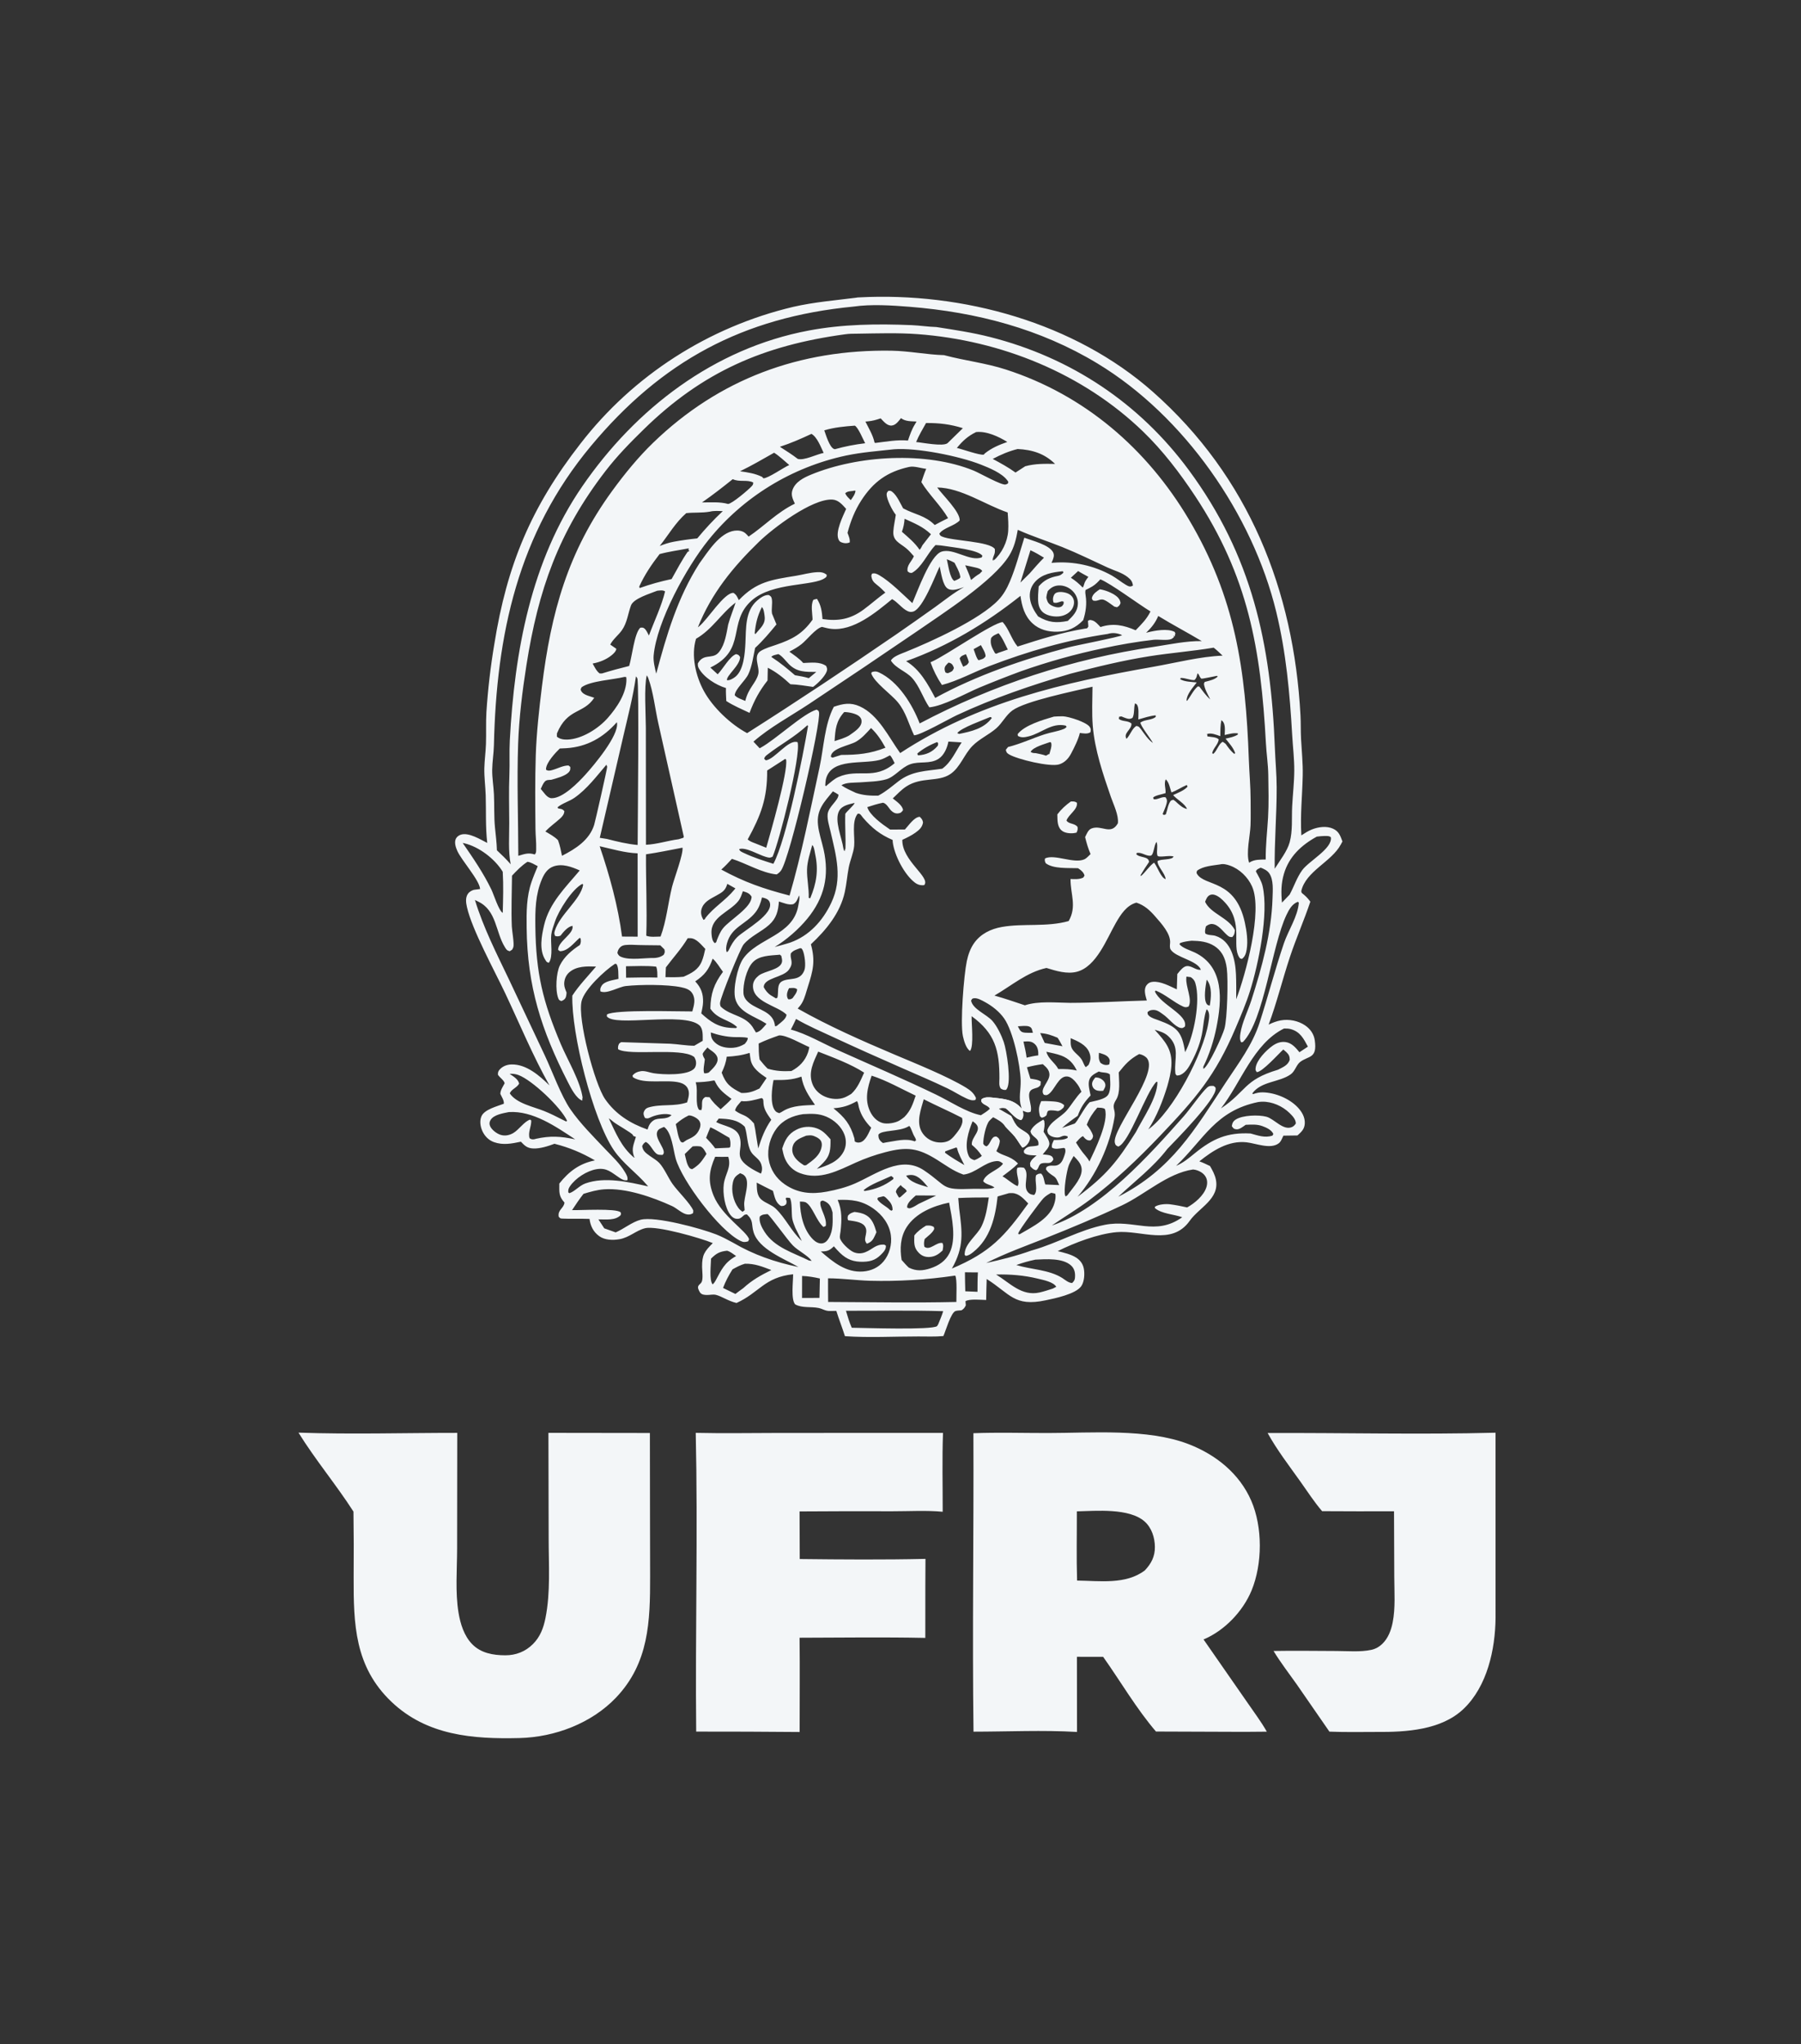 <svg width="119" height="135" viewBox="0 0 119 135" fill="none" xmlns="http://www.w3.org/2000/svg">
<rect x="0" y="0" width="119" height="135" fill="#333333" stroke="none"/>
<path d="M56.591 19.659C56.676 19.64 56.628 19.648 56.755 19.641C63.614 19.276 71.009 21.309 76.178 25.881C82.507 31.479 85.488 38.981 85.929 47.249C85.956 47.76 85.938 48.274 85.965 48.786C86.008 49.595 86.094 50.401 86.077 51.212C86.049 52.577 85.906 53.793 85.986 55.17C86.211 55.027 86.44 54.876 86.689 54.778C87.115 54.611 87.656 54.536 88.082 54.731C88.474 54.912 88.559 55.199 88.701 55.573C88.665 55.642 88.628 55.709 88.591 55.778C87.981 56.92 86.269 57.54 85.981 58.852C85.997 58.927 85.986 58.952 86.049 59.002C86.243 59.155 86.387 59.293 86.535 59.49L86.58 59.551C86.166 60.78 85.64 61.969 85.231 63.202C84.742 64.677 84.365 66.216 83.825 67.669C84.077 67.546 84.346 67.441 84.623 67.39C85.166 67.292 85.781 67.411 86.236 67.723C86.577 67.956 86.813 68.29 86.872 68.7C87.051 69.937 86.457 69.713 85.905 70.137C85.657 70.327 85.57 70.745 85.289 70.948C84.537 71.49 83.332 71.398 82.744 72.214L82.794 72.261C83.005 72.185 83.211 72.138 83.437 72.143C84.249 72.16 85.189 72.545 85.745 73.133C86.019 73.422 86.235 73.788 86.213 74.197C86.193 74.575 85.994 74.75 85.729 74.99L84.802 75.003L84.754 75.101C84.685 75.247 84.626 75.407 84.492 75.508C83.943 75.926 82.981 75.509 82.36 75.442C81.167 75.311 80.128 75.995 79.246 76.7C79.488 76.781 79.72 76.903 79.951 77.009C80.116 77.296 80.277 77.586 80.341 77.915C80.588 79.188 79.23 79.751 78.609 80.628C77.419 82.309 75.414 81.227 73.774 81.377C72.537 81.49 70.993 82.076 69.887 82.629C70.288 82.729 70.767 82.837 71.115 83.063C71.377 83.234 71.547 83.466 71.61 83.771C71.68 84.112 71.65 84.651 71.443 84.945C71.074 85.471 69.697 85.749 69.091 85.877C67.017 86.319 66.748 85.453 65.195 84.47C65.175 84.931 65.172 85.393 65.161 85.855C64.831 85.852 64.052 85.766 63.793 85.938L63.816 86.21C63.732 86.375 63.687 86.437 63.531 86.538C63.41 86.549 63.257 86.549 63.142 86.584C62.828 86.68 62.485 87.907 62.334 88.237C61.791 88.291 61.224 88.261 60.678 88.264C59.073 88.262 57.427 88.357 55.829 88.246C55.652 87.685 55.434 87.138 55.259 86.576L54.85 86.583C54.525 86.592 54.375 86.443 54.082 86.383C53.584 86.281 52.995 86.402 52.539 86.145C52.248 85.811 52.411 84.638 52.404 84.156C50.494 84.361 50.182 85.365 48.665 86.054C48.104 85.923 47.693 85.613 47.304 85.518C47.11 85.471 46.896 85.531 46.699 85.526C46.533 85.521 46.374 85.509 46.263 85.372C46.223 85.322 46.131 85.13 46.123 85.067C46.099 84.863 46.274 84.825 46.356 84.678C46.472 84.468 46.392 83.916 46.39 83.671C46.385 82.877 46.545 82.651 47.098 82.099C46.317 81.773 43.408 80.928 42.623 81.117C42.03 81.261 41.584 81.731 40.927 81.843C40.492 81.917 39.962 81.908 39.592 81.64C39.201 81.357 39.011 80.963 38.953 80.502C38.359 80.477 37.765 80.511 37.171 80.481C37.011 80.473 37.023 80.472 36.917 80.357C36.839 79.891 37.253 79.811 37.298 79.424C36.903 78.981 36.958 78.733 36.957 78.165C37.59 77.366 38.295 76.837 39.311 76.637C38.431 76.129 37.621 75.789 36.637 75.539C36.226 75.695 35.686 75.867 35.245 75.85C34.843 75.835 34.68 75.678 34.417 75.402C33.818 75.529 33.237 75.645 32.639 75.431C32.291 75.307 32.03 75.038 31.877 74.71C31.739 74.411 31.678 74.038 31.81 73.727C32.003 73.271 32.846 73.067 33.291 72.895C33.312 72.67 33.153 72.452 33.06 72.245C33.057 72.005 33.234 71.754 33.345 71.544C33.301 71.339 33.026 71.176 32.9 70.98C32.899 70.832 32.908 70.759 33.01 70.643C33.207 70.419 33.498 70.307 33.794 70.3C34.779 70.275 35.66 71.049 36.306 71.686C35.209 69.736 34.336 67.619 33.38 65.596C32.683 64.121 31.182 61.385 30.853 59.908C30.789 59.621 30.738 59.277 30.924 59.021C31.026 58.882 31.209 58.774 31.382 58.758C31.498 58.746 31.607 58.733 31.722 58.715C31.686 58.131 30.494 56.823 30.215 56.194C30.111 55.959 29.998 55.624 30.13 55.376C30.194 55.256 30.327 55.162 30.456 55.123C30.982 54.962 31.742 55.444 32.194 55.67C32.073 54.619 32.124 53.578 32.092 52.525C32.073 51.927 31.988 51.325 32.002 50.728C32.015 50.199 32.09 49.674 32.109 49.147C32.134 48.443 32.098 47.737 32.139 47.034C32.238 45.522 32.413 44.016 32.665 42.522C33.495 37.326 35.091 33.486 38.352 29.303C41.846 24.786 46.812 21.594 52.414 20.266C53.811 19.947 55.176 19.84 56.591 19.659ZM58.812 54.787L59.79 54.785C60.042 54.516 60.401 53.961 60.773 53.945C60.901 54.075 60.953 54.129 60.989 54.315C60.939 54.636 60.739 54.813 60.479 54.998C60.218 55.184 59.911 55.331 59.62 55.466C59.587 56.85 61.516 57.942 61.066 58.457C60.84 58.488 60.638 58.432 60.454 58.294C59.758 57.77 59.093 56.485 58.988 55.616C58.982 55.565 58.983 55.53 58.981 55.476C58.146 55.114 57.62 54.692 57.026 54.01C56.913 53.879 56.848 53.7 56.67 53.744C56.259 54.251 56.496 55.262 56.439 55.865C56.392 56.351 56.171 56.816 56.079 57.296C55.976 57.835 55.936 58.384 55.818 58.92C55.514 60.296 54.594 61.416 53.58 62.364C53.887 63.474 53.72 64.103 53.379 65.169C53.27 65.509 53.178 65.906 53.003 66.217C52.921 66.363 52.82 66.487 52.707 66.609C54.73 67.756 56.952 68.736 59.096 69.644C60.466 70.224 62.586 71.075 63.828 71.831C64.119 72.008 64.349 72.199 64.486 72.513L64.458 72.64C64.246 72.713 64.05 72.632 63.855 72.544C63.425 72.349 63.029 72.083 62.602 71.879C61.585 71.392 60.535 70.949 59.502 70.495C58.032 69.849 56.571 69.2 55.115 68.523C54.267 68.13 53.407 67.764 52.598 67.294C52.488 67.531 52.379 67.767 52.255 67.997C53.288 68.274 54.355 68.905 55.343 69.348C57.514 70.324 59.719 71.264 61.861 72.298C62.757 72.731 63.847 73.463 64.812 73.655C65.01 73.522 65.246 73.394 65.407 73.221C65.305 73.015 65.029 72.991 64.88 72.81C64.821 72.739 64.848 72.684 64.853 72.599C65.084 72.418 65.407 72.472 65.686 72.501C66.397 72.576 67.031 72.644 67.508 73.222L67.475 73.114C67.285 72.484 67.458 71.997 67.441 71.366C67.413 70.33 66.95 68.122 66.35 67.264C66.032 66.811 65.561 66.44 65.075 66.176C64.862 66.062 64.57 65.886 64.322 65.933C64.217 65.952 64.216 66.001 64.163 66.082C64.275 66.665 65.197 66.988 65.583 67.437C65.892 67.796 66.166 68.369 66.32 68.811C66.512 69.364 66.841 71.43 66.524 71.911C66.509 71.934 66.492 71.956 66.475 71.979C66.305 71.994 66.281 71.975 66.128 71.896C65.986 71.71 66.035 71.453 66.036 71.231C66.042 69.372 65.748 68.236 64.2 67.113C64.183 67.57 64.362 69.1 64.093 69.408C63.828 69.238 63.69 68.729 63.624 68.43C63.436 67.559 63.685 64.407 63.881 63.477C63.968 63.064 64.111 62.647 64.356 62.297C64.792 61.675 65.466 61.348 66.205 61.219C67.626 60.97 69.168 61.241 70.612 60.83C71.164 59.858 70.73 59.071 70.733 58.054C71.027 58.06 71.304 58.09 71.575 57.959L71.659 57.829C71.606 57.619 71.444 57.48 71.265 57.364C71.25 57.355 71.235 57.347 71.22 57.339C70.6 57.316 69.597 57.394 69.096 57.011C69.032 56.865 69.02 56.849 69.049 56.695C69.683 56.386 70.967 57.071 71.663 56.747C71.791 56.687 71.953 56.506 72.058 56.407C71.898 56.038 71.793 55.675 71.698 55.285C71.8 55.084 71.897 54.802 72.122 54.715C72.79 54.458 73.402 55.192 73.863 54.372C73.927 53.837 73.573 53.133 73.398 52.627C72.885 51.143 72.329 49.508 72.204 47.935C72.136 47.086 72.182 46.205 72.187 45.353C70.971 45.646 67.745 46.295 66.888 46.925C66.458 47.242 66.224 47.756 65.825 48.103C65.338 48.526 64.71 48.801 64.255 49.263C63.703 49.822 63.453 50.676 62.796 51.121C61.986 51.67 60.889 51.289 59.887 51.94C59.559 52.153 59.272 52.462 58.989 52.73C59.223 52.921 59.626 53.183 59.668 53.5C59.587 53.634 59.51 53.703 59.339 53.721C59.152 53.741 59.004 53.658 58.879 53.531C58.713 53.361 58.588 53.072 58.344 53.015C57.987 53.084 57.651 53.193 57.306 53.306C57.461 53.834 58.291 54.435 58.74 54.737C58.764 54.754 58.788 54.77 58.812 54.787ZM32.833 56.157C33.15 56.455 33.459 56.75 33.743 57.08C33.574 56.211 33.651 55.25 33.648 54.366C33.645 53.281 33.614 52.239 33.658 51.151C33.688 50.402 33.645 49.65 33.685 48.901C33.997 43.043 35.075 37.064 38.467 32.129C41.994 26.997 47.17 23.007 53.443 21.829C55.685 21.408 57.962 21.378 60.238 21.474C60.784 21.497 61.327 21.584 61.872 21.599C63.063 21.784 64.255 21.963 65.424 22.26C70.785 23.621 75.29 26.632 78.547 31.042C82.728 36.703 83.972 42.51 84.236 49.393C84.269 50.265 84.352 51.128 84.355 52.002C84.361 53.797 84.201 55.577 84.225 57.376C84.553 56.848 85.053 56.221 85.214 55.627C85.424 54.857 85.338 54.028 85.38 53.238C85.421 52.458 85.513 51.684 85.518 50.902C85.523 50.114 85.427 49.347 85.382 48.564C85.223 45.788 84.983 43.11 84.324 40.399C82.76 33.969 78.248 27.473 72.509 24.002C68.721 21.71 64.516 20.616 60.116 20.263C58.945 20.169 57.565 20.078 56.402 20.248C49.074 20.954 43.71 23.861 39.04 29.463C34.223 35.241 32.8 41.911 32.635 49.221C32.622 49.764 32.528 50.304 32.521 50.848C32.515 51.385 32.611 51.917 32.636 52.452C32.672 53.188 32.633 53.924 32.706 54.658C32.756 55.159 32.82 55.652 32.833 56.157ZM34.247 56.522C34.657 56.403 34.908 56.296 35.33 56.433C35.441 56.331 35.424 56.199 35.428 56.053C35.44 55.623 35.385 55.185 35.381 54.754C35.365 53.142 35.348 51.505 35.4 49.893C35.449 48.39 35.623 46.843 35.807 45.35C36.41 40.466 37.503 36.461 40.455 32.414C41.258 31.312 42.171 30.192 43.155 29.242C47.508 25.035 52.834 23.061 58.916 23.162C60.081 23.182 61.228 23.423 62.383 23.456L62.442 23.472C63.772 23.823 65.133 23.976 66.454 24.402C71.679 26.087 75.784 29.649 78.545 34.291C81.626 39.473 82.303 44.227 82.516 50.162C82.549 51.069 82.634 51.96 82.634 52.871C82.633 53.419 82.648 53.97 82.627 54.518C82.601 55.199 82.318 56.352 82.536 56.979C82.553 56.968 82.57 56.956 82.588 56.945C82.905 56.754 83.272 56.775 83.632 56.765C83.621 55.818 83.731 54.932 83.786 53.993C83.84 53.061 83.815 52.111 83.801 51.178C83.79 50.474 83.682 49.782 83.644 49.081C83.307 42.855 82.477 38.061 78.957 32.746C77.956 31.236 76.835 29.764 75.525 28.499C71.547 24.66 66.15 22.477 60.629 22.068C59.332 21.972 57.979 22.018 56.678 22.037C56.399 22.041 56.105 22.035 55.83 22.079C50.453 22.809 46.422 24.555 42.54 28.35C41.632 29.238 40.776 30.111 40 31.119C36.908 35.134 35.566 38.96 34.785 43.921C34.515 45.633 34.296 47.399 34.235 49.132C34.149 51.59 34.243 54.062 34.247 56.522ZM55.998 35.191C56.073 35.395 56.175 35.604 56.144 35.824C55.979 35.895 55.797 35.894 55.624 35.828C55.499 35.782 55.458 35.745 55.404 35.623C55.178 35.115 55.704 34.075 55.91 33.609C55.655 33.331 55.398 33.011 54.986 32.993C53.648 32.937 51.089 34.87 50.145 35.786C48.426 37.454 47.004 39.193 46.112 41.43L46.185 41.374C46.753 40.93 47.846 39.126 48.465 39.156C48.672 39.29 48.711 39.425 48.818 39.636C49.988 38.408 50.982 38.29 52.597 38.026C53.06 37.95 53.546 37.806 54.013 37.788C54.243 37.778 54.455 37.808 54.628 37.969C54.607 38.094 54.633 38.081 54.517 38.168C53.773 38.725 51.043 38.438 49.67 39.656C48.029 41.11 49.383 42.904 46.936 44.088L47.42 44.533C47.758 44.195 48.224 43.33 48.642 43.2C48.807 43.252 48.807 43.249 48.901 43.393C48.902 43.953 47.976 44.623 48.035 44.925C48.212 44.95 48.457 44.805 48.592 44.695C49.145 44.248 49.219 43.137 49.253 42.477C49.303 41.507 49.22 40.361 50.026 39.665C50.231 39.488 50.511 39.278 50.798 39.297C50.925 39.381 50.97 39.399 50.998 39.56C51.053 39.867 50.957 40.207 51.011 40.526L51.304 41.238C50.859 41.783 50.414 42.313 49.894 42.791C49.771 43.359 49.694 43.994 49.447 44.524C49.241 44.966 48.593 45.486 48.544 45.911C48.689 46.098 49.025 46.194 49.244 46.292C49.451 45.42 49.96 45.108 50.103 44.518C50.218 44.044 49.712 43.312 50.285 42.979C50.591 42.802 50.944 42.7 51.278 42.587C52.355 42.222 53.026 41.859 53.69 40.925C53.682 40.524 53.55 39.957 53.747 39.61L53.98 39.55C54.26 39.975 54.307 40.394 54.347 40.886C55.39 41.038 56.193 40.894 57.051 40.266C57.545 39.904 58 39.49 58.499 39.136C58.322 38.955 58.15 38.786 57.949 38.63C57.707 38.443 57.608 38.321 57.571 38.019L57.617 37.888C57.797 37.835 57.935 37.898 58.095 37.989C58.807 38.396 59.67 39.27 60.282 39.832C60.613 39.077 61.458 36.687 62.206 36.436C63.004 36.168 64.09 37.12 64.872 36.809L64.911 36.703C64.626 36.307 62.952 36.148 62.419 36.059C62.219 36.025 62.019 36.008 61.816 35.998L61.762 36.054C61.257 36.589 60.899 37.487 60.248 37.838C60.093 37.837 60.093 37.828 59.97 37.732C59.896 37.331 60.237 37.087 60.384 36.736C60.221 36.552 60.055 36.355 59.863 36.2C59.446 35.863 58.985 35.716 59.026 35.095C59.049 34.737 59.141 34.355 59.189 33.996C58.976 33.747 58.568 32.966 58.586 32.631C58.592 32.525 58.632 32.502 58.694 32.42C58.833 32.406 58.858 32.405 58.974 32.498C59.271 32.737 59.488 33.243 59.672 33.572C60.423 33.979 61.128 34.033 61.762 34.674C62.054 34.522 62.346 34.36 62.644 34.221C62.142 33.366 61.393 32.684 60.878 31.841C60.981 31.548 61.074 31.247 61.2 30.963C60.838 30.927 60.414 30.762 60.064 30.839C58.631 31.156 57.712 31.816 56.915 33.042C56.479 33.713 56.203 34.424 55.998 35.191ZM33.218 60.29C33.243 59.39 33.271 58.473 33.218 57.575C32.703 56.727 31.647 55.915 30.662 55.69C30.633 55.683 30.603 55.679 30.573 55.673C31.262 56.675 31.939 57.654 32.469 58.752C32.623 59.07 32.957 60.154 33.218 60.29ZM48.322 67.889L48.635 67.899L48.7 67.83C48.134 67.306 47.426 67.342 46.936 66.617C46.957 65.614 47.175 64.986 47.77 64.184C47.572 63.926 47.337 63.508 47.087 63.314C46.838 64.034 46.572 64.383 45.936 64.815C46.322 65.226 46.473 65.632 46.454 66.194C46.446 66.438 46.385 66.69 46.336 66.929C46.955 67.492 47.454 67.841 48.322 67.889ZM52.854 79.357C52.873 80.218 53.081 81.225 53.728 81.865C53.881 82.016 54.1 82.149 54.326 82.118C54.539 82.088 54.678 81.924 54.776 81.751C55.068 81.238 55.019 80.637 55.011 80.073C54.925 79.759 54.835 79.5 54.517 79.35C54.437 79.312 54.424 79.311 54.347 79.289L54.217 79.349C54.104 79.765 54.656 80.363 54.563 80.966L54.41 81.035C53.936 80.628 53.701 79.704 53.265 79.423C53.161 79.356 52.974 79.362 52.854 79.357ZM57.826 29.256C58.532 29.172 59.283 29.029 59.993 29.096C60.123 28.719 60.238 28.37 60.449 28.029C60.473 27.991 60.494 27.952 60.516 27.914L60.559 27.84C60.205 27.818 59.825 27.843 59.533 27.616C59.372 27.81 59.189 28.086 58.912 28.105C58.605 28.126 58.381 27.825 58.189 27.63C57.902 27.727 57.649 27.802 57.343 27.828L57.242 27.837C57.222 27.839 57.202 27.84 57.181 27.842C57.394 28.27 57.687 28.751 57.782 29.218L57.826 29.256ZM71.2 79.04C73.107 77.609 73.793 76.756 75.053 74.768C75.517 73.855 76.472 72.489 76.477 71.465L76.411 71.444C75.706 72.145 74.607 75.5 73.885 75.724C73.743 75.651 73.704 75.644 73.664 75.479C73.447 74.575 76.723 70.74 75.729 69.831C75.607 69.719 75.43 69.641 75.269 69.614C74.654 69.946 74.344 70.292 73.921 70.826C73.932 71.381 74.047 72.148 73.745 72.633C73.395 73.195 73.739 73.217 73.641 73.799C73.329 75.659 72.443 77.597 71.2 79.04ZM67.099 31.209L67.743 30.793C68.406 30.614 69.031 30.627 69.714 30.639C69.013 29.954 68.214 29.704 67.239 29.654C66.644 29.803 66.133 30.025 65.593 30.309C66.111 30.586 66.623 30.864 67.099 31.209ZM47.775 85.061L48.592 85.458C48.765 85.33 48.935 85.194 49.113 85.073C49.684 84.547 50.272 84.221 50.965 83.879C50.371 83.652 49.869 83.448 49.218 83.462C48.919 83.548 48.669 83.684 48.399 83.834C48.151 84.225 47.937 84.627 47.775 85.061ZM79.248 45.349C79.472 45.64 79.684 45.949 79.965 46.189C79.808 45.866 79.592 45.513 79.549 45.157L79.598 45.039L79.713 45.009C79.99 44.935 80.247 44.879 80.463 44.684L80.406 44.636C80.276 44.655 79.409 44.85 79.375 44.819C79.295 44.749 79.268 44.669 79.22 44.579C79.181 44.505 79.197 44.532 79.122 44.468C79.072 44.669 79.073 44.768 78.922 44.916C78.609 44.925 78.338 44.767 78.015 44.775L77.98 44.855C78.263 45.033 78.744 45.032 79.073 45.072C78.833 45.396 78.402 45.85 78.403 46.271L78.442 46.282C78.669 45.985 78.86 45.568 79.144 45.333L79.248 45.349ZM42.736 44.602C42.547 45.362 42.673 47.185 42.674 48.058L42.681 55.792C43.416 55.759 44.114 55.52 44.84 55.427L45.149 55.332C45.197 55.236 45.188 55.289 45.161 55.169L43.5 47.778C43.283 46.818 43.169 45.696 42.833 44.781C42.808 44.712 42.776 44.663 42.736 44.602ZM58.8 49.885C58.579 50.002 58.349 50.133 58.104 50.194C56.955 50.48 55 50.074 54.595 51.382C54.546 51.541 54.537 51.712 54.527 51.878L54.583 51.919L54.664 51.841C54.885 51.661 55.128 51.437 55.39 51.321C56.721 50.726 57.747 51.568 59.113 50.403C59.034 50.261 58.924 49.981 58.8 49.885ZM48.979 72.721C48.826 72.912 48.609 73.104 48.569 73.345C49.1 73.733 49.252 73.542 49.817 74.194C49.861 74.401 49.909 74.607 49.933 74.817L50.099 75.847C50.321 75.142 50.537 74.57 50.961 73.954C50.716 73.6 50.468 73.287 50.445 72.844C50.438 72.714 50.457 72.553 50.318 72.522C49.888 72.635 49.429 72.776 48.979 72.721ZM70.218 37.726C69.531 37.799 68.84 37.902 68.365 38.457C68.099 38.767 68.002 39.146 68.057 39.546C68.116 39.975 68.338 40.364 68.591 40.71C69.269 41.116 69.785 41.165 70.556 41.008C70.903 40.676 71.21 40.372 71.221 39.86C71.227 39.548 71.092 39.251 70.871 39.03C70.632 38.792 70.293 38.649 69.951 38.666C69.647 38.681 69.423 38.816 69.23 39.039C69.183 39.191 69.151 39.319 69.137 39.478C69.203 39.721 69.237 39.856 69.478 39.988C69.631 40.072 69.874 40.147 70.048 40.094C70.187 40.051 70.203 40 70.276 39.885L70.282 39.738C70.183 39.71 70.19 39.7 70.084 39.732C69.922 39.781 69.778 39.852 69.612 39.791C69.562 39.647 69.558 39.504 69.617 39.356C69.666 39.234 69.72 39.169 69.846 39.128C70.071 39.056 70.44 39.12 70.644 39.237C70.798 39.325 70.909 39.462 70.95 39.635C70.999 39.844 70.935 40.074 70.815 40.25C70.643 40.502 70.359 40.648 70.06 40.698C69.712 40.755 69.247 40.687 68.959 40.476C68.748 40.321 68.641 40.083 68.608 39.831C68.562 39.471 68.606 39.087 68.631 38.726C69.002 38.304 69.356 38.14 69.908 38.033C70.065 38.003 70.149 37.932 70.262 37.825L70.237 37.736L70.218 37.726ZM47.254 75.841L48.182 75.798L48.25 75.749C48.276 75.519 48.273 75.364 48.194 75.145C47.794 74.927 47.347 74.623 46.937 74.452C46.843 74.683 46.738 74.913 46.655 75.147C46.869 75.37 47.076 75.588 47.254 75.841ZM51.149 29.9C50.406 30.32 49.667 30.753 48.898 31.124C49.414 31.199 49.883 31.264 50.356 31.495L50.442 31.591C50.771 31.582 51.756 30.884 52.15 30.712C51.829 30.442 51.502 30.123 51.149 29.9ZM62.671 29.207L63.622 28.278C62.795 28.018 62.053 27.93 61.188 27.939C60.959 28.349 60.71 28.759 60.533 29.194C60.937 29.227 62.301 29.505 62.604 29.271C62.629 29.253 62.649 29.229 62.671 29.207ZM71.212 73.693C70.849 73.946 70.501 74.198 70.174 74.495L70.998 74.21C71.192 74.094 71.63 73.156 71.996 72.795C72.347 72.699 73.038 72.612 73.227 72.29C73.432 71.94 73.346 71.353 73.335 70.959C73.145 70.795 72.848 70.868 72.604 70.766C72.341 70.909 72.057 71.032 71.967 71.341C71.88 71.641 72.001 72.046 72.06 72.348C71.654 72.78 71.41 73.134 71.212 73.693ZM55.581 49.859C56.681 49.854 57.483 49.784 58.506 49.382C58.234 48.892 57.965 48.469 57.553 48.082C57.249 48.414 56.959 48.751 56.565 48.982C56.125 49.24 54.908 49.411 54.898 49.983L55.01 50.04C55.201 49.981 55.391 49.921 55.581 49.859ZM50.937 65.737L51.267 65.936L51.367 65.894C51.458 65.544 51.308 65.017 51.665 64.814C52.143 64.542 52.861 64.844 53.149 64.078C53.262 63.778 53.17 63.044 53.035 62.751C53.005 62.687 52.99 62.677 52.948 62.632L52.865 62.623C52.62 62.719 52.418 62.759 52.252 62.97C52.23 63.117 52.246 63.211 52.277 63.357C52.336 63.637 52.3 63.786 52.139 64.026C51.773 64.569 50.456 64.565 50.465 65.202C50.582 65.417 50.727 65.602 50.937 65.737ZM71.807 74.282C71.976 74.522 72.153 74.739 72.226 75.026C72.19 75.196 72.186 75.201 72.053 75.317C71.901 75.328 71.833 75.307 71.713 75.207C71.656 75.159 71.607 75.092 71.56 75.035C71.377 75.106 71.229 75.316 71.096 75.457C71.283 75.755 71.464 76.039 71.699 76.303C71.811 76.436 71.904 76.555 71.982 76.709C72.343 75.956 73.283 74.06 73.006 73.242C72.851 73.145 72.684 73.164 72.503 73.152C72.196 73.512 71.978 73.838 71.807 74.282ZM61.924 32.195C62.283 32.697 63.44 33.8 63.411 34.371C63.061 34.743 62.329 34.854 62.066 35.248C62.117 35.367 62.134 35.389 62.262 35.443C62.941 35.73 65.392 35.746 65.735 36.263C65.738 36.383 65.745 36.483 65.704 36.598C65.65 36.743 65.583 36.877 65.589 37.033L65.703 36.92L65.648 37.026C66.198 36.546 66.569 35.779 66.616 35.063C66.642 34.664 66.612 34.243 66.581 33.845C65.09 33.339 63.512 32.217 61.924 32.195ZM56.381 32.42C56.169 32.449 56.016 32.435 55.849 32.571C55.915 32.764 56.072 32.889 56.214 33.03C56.342 32.854 56.516 32.623 56.525 32.406C56.399 32.408 56.444 32.392 56.381 32.42ZM50.274 77.512C50.376 77.323 50.366 77.093 50.298 76.888C50.175 76.516 49.795 76.375 49.617 76.058C49.36 75.603 49.388 74.917 49.212 74.417C48.732 73.939 48.147 73.895 47.49 73.875L47.321 74.107C47.838 74.385 48.686 74.431 48.875 75.092C49.141 76.024 48.359 76.372 49.648 77.175C49.848 77.3 50.063 77.405 50.274 77.512ZM68.413 83.191C67.977 83.281 67.57 83.396 67.152 83.548C68.138 83.849 69.299 83.847 70.187 84.403C70.378 84.53 70.607 84.731 70.842 84.735C70.999 84.59 71.034 84.478 71.035 84.262C71.037 83.994 70.97 83.758 70.764 83.573C70.211 83.075 69.112 83.156 68.413 83.191ZM57.564 74.477C57.187 74.092 56.891 73.662 56.751 73.137C56.725 73.038 56.7 72.793 56.62 72.725C56.061 73.032 55.702 73.144 55.07 73.195C55.813 73.799 56.188 74.248 56.453 75.181L56.48 75.391C56.596 75.461 56.712 75.479 56.844 75.443C57.213 75.343 57.413 74.784 57.564 74.477ZM54.463 28.421C54.565 28.706 54.8 29.51 55.091 29.646C55.115 29.658 55.142 29.66 55.167 29.667C55.822 29.484 56.49 29.353 57.165 29.274C57.02 29.005 56.717 28.252 56.484 28.111C55.8 28.161 55.122 28.224 54.463 28.421ZM45.485 36.218C44.846 36.343 44.213 36.423 43.582 36.593C43.052 37.281 42.597 37.949 42.236 38.742L42.267 38.837C42.963 38.586 43.651 38.399 44.376 38.243C44.727 37.619 45.065 36.97 45.478 36.383L45.446 36.463L45.551 36.369L45.463 36.29L45.534 36.259L45.485 36.218ZM38.554 78.846C38.283 79.194 38.039 79.553 37.798 79.922C38.352 79.937 40.708 79.791 40.998 80.062C41.054 80.115 41.021 80.181 41.013 80.25C40.644 80.623 40.044 80.528 39.541 80.534L39.926 81.124L40.681 81.392C41.229 81.158 41.766 80.703 42.327 80.558C43.299 80.307 46.329 81.135 47.321 81.525C47.705 81.676 48.076 81.875 48.438 82.073C49.8 82.872 51.214 83.358 52.759 83.68C51.835 83.14 50.13 82.513 49.788 81.366C49.634 80.849 49.804 80.624 49.351 80.203C49.213 80.222 49.215 80.203 49.107 80.303C48.961 80.438 48.874 80.511 48.665 80.493C48.498 80.479 48.375 80.379 48.274 80.254C47.89 79.776 47.743 78.793 47.825 78.197C47.918 77.51 48.34 77.11 48.12 76.4C47.832 76.401 47.541 76.411 47.254 76.397C46.846 77.333 46.762 78.01 47.151 78.967C47.696 80.305 49.321 81.295 49.497 81.841L49.437 81.981C49.234 82.045 49.118 82.048 48.924 81.953C47.518 81.26 45.067 77.988 44.648 76.524C44.479 75.93 44.391 74.787 43.877 74.426C43.695 74.507 43.501 74.543 43.425 74.745C43.239 75.236 44.131 76.011 43.778 76.273C43.608 76.272 43.481 76.289 43.343 76.168C43.104 75.956 42.96 75.553 42.669 75.417C42.54 75.5 42.497 75.556 42.43 75.692C42.482 76.03 42.686 76.158 42.948 76.349C43.142 76.491 43.394 76.629 43.557 76.801C43.894 77.16 44.148 77.787 44.445 78.203C44.794 78.692 45.605 79.471 45.81 79.95L45.797 80.118C45.663 80.204 45.566 80.227 45.403 80.205C45.079 80.161 44.718 79.796 44.411 79.655C43.121 79.065 41.357 78.445 39.921 78.547C39.449 78.58 39.005 78.71 38.554 78.846ZM53.264 76.955C53.715 76.625 54.188 76.316 54.29 75.725C54.314 75.59 54.303 75.445 54.227 75.326C54.126 75.167 53.807 75.011 53.625 74.988C53.51 74.973 53.383 74.991 53.268 75.004C52.935 75.145 52.537 75.272 52.402 75.641C52.322 75.852 52.333 76.086 52.432 76.289C52.573 76.582 52.862 76.797 53.133 76.967L53.264 76.955ZM65.819 84.174C66.735 84.739 67.506 85.621 68.682 85.362C68.981 85.296 69.277 85.193 69.568 85.102L69.793 84.984C69.594 84.657 68.937 84.536 68.57 84.446C67.666 84.224 66.748 84.153 65.819 84.174ZM48.106 33.284C48.375 33.268 49.458 32.34 49.65 32.13C49.744 32.027 49.768 32.007 49.767 31.865C49.37 31.659 48.844 31.856 48.416 31.645C47.75 32.18 47.087 32.696 46.385 33.183C46.941 33.182 47.569 33.131 48.106 33.284ZM82.308 74.287C82.142 74.399 81.894 74.613 81.681 74.584C81.508 74.56 81.482 74.503 81.391 74.374C81.424 74.171 81.473 74.053 81.654 73.937C82.107 73.647 83.161 73.616 83.677 73.753C84.193 73.89 84.79 74.696 85.375 74.431C85.493 74.378 85.547 74.301 85.621 74.204C85.621 73.922 85.396 73.695 85.204 73.506C84.737 73.051 84.055 72.747 83.392 72.76C83.303 72.762 83.217 72.773 83.129 72.784C80.308 73.369 79.558 75.236 77.709 76.999C78.212 76.781 78.545 76.49 78.964 76.151C80.133 75.203 81.097 74.777 82.631 74.86C83.126 74.993 83.566 75.166 84.076 75.003L84.137 74.89C84.006 74.616 83.684 74.473 83.409 74.372C83.048 74.24 82.685 74.273 82.308 74.287ZM65.079 29.94C65.54 29.576 66.004 29.385 66.557 29.188C65.99 28.837 65.185 28.458 64.493 28.536C63.95 28.802 63.603 29.12 63.224 29.584C63.557 29.657 64.751 30.085 65.002 30.025L65.079 29.94ZM53.849 72.973C53.43 72.363 53.074 71.847 52.953 71.103C52.319 71.335 51.784 71.333 51.111 71.329C51.008 71.839 50.868 72.884 51.198 73.332C51.29 73.457 51.35 73.467 51.493 73.516C51.592 73.469 51.681 73.423 51.771 73.361C52.388 72.999 53.153 73.006 53.849 72.973ZM50.715 80.182C50.484 80.209 50.383 80.192 50.203 80.344C50.129 80.679 50.336 81.074 50.514 81.351C51.184 82.396 52.407 82.73 53.457 83.251L53.633 83.272C53.34 82.882 52.741 82.617 52.381 82.246C52.006 81.86 50.905 80.305 50.715 80.182ZM51.53 29.507C51.929 29.765 52.334 30.015 52.709 30.306C53.124 30.437 53.965 29.996 54.423 29.913C54.235 29.525 54.002 28.872 53.617 28.655C52.93 28.975 52.253 29.273 51.53 29.507ZM45.967 71.478L45.994 71.579C46.121 72.082 45.916 72.927 46.188 73.296L46.336 73.321C46.471 73.004 46.246 72.647 46.608 72.45L46.887 72.466C47.089 72.79 47.331 73.01 47.615 73.26C47.862 73.039 48.112 72.823 48.334 72.576C47.872 72.227 47.516 71.987 47.259 71.453C47.207 71.344 47.251 71.371 47.139 71.362C46.746 71.444 46.368 71.466 45.967 71.478ZM60.502 72.362C59.563 71.918 58.582 71.356 57.593 71.041C57.322 71.824 57.111 72.623 57.496 73.415C57.662 73.756 57.93 74.053 58.306 74.165C58.615 74.256 59.148 74.17 59.427 74.006C59.542 73.938 59.65 73.854 59.755 73.772C60.178 73.346 60.313 72.918 60.502 72.362ZM47.367 62.09C47.477 61.817 47.583 61.546 47.769 61.312C48.215 60.75 49.684 59.93 49.659 59.215C49.511 58.985 49.343 58.936 49.083 58.86C49.005 59.09 48.931 59.325 48.776 59.518C48.2 60.234 46.957 60.554 47.011 61.631C47.02 61.795 47.041 62.024 47.127 62.169C47.17 62.24 47.178 62.242 47.233 62.289C47.351 62.227 47.328 62.209 47.367 62.09ZM46.211 37.212C46.761 36.464 47.537 35.181 48.541 35.048C48.778 35.017 49.053 35.053 49.242 35.21C49.324 35.277 49.395 35.361 49.464 35.44C50.527 34.722 51.335 33.841 52.52 33.264C52.38 32.956 52.242 32.689 52.367 32.347C52.557 31.826 53.094 31.552 53.58 31.351C56.69 30.064 61.208 29.799 64.345 31.085C64.743 31.249 66.195 32.076 66.452 31.998C66.52 31.977 66.545 31.96 66.602 31.927C66.623 31.783 66.641 31.839 66.553 31.72C66.2 31.241 65.347 30.895 64.809 30.683C63.37 30.116 60.568 29.557 59.078 29.671C58.014 29.789 56.949 29.868 55.899 30.087C52.307 30.855 49.095 32.826 46.811 35.664C45.375 37.436 43.394 41.045 43.189 43.291C43.154 43.677 43.271 44.119 43.36 44.494C44.038 41.951 44.774 39.454 46.211 37.212ZM52.98 81.96L52.546 81.083C52.471 80.891 52.389 80.692 52.349 80.49C52.286 80.167 52.355 79.353 52.186 79.113L51.965 79.098L51.91 79.158C51.983 79.335 51.993 79.344 51.944 79.528C51.801 79.647 51.799 79.645 51.611 79.65C51.233 79.44 51.185 79.032 51.073 78.649C50.715 78.468 50.352 78.293 49.999 78.105C50.016 78.509 49.98 78.952 50.324 79.238C50.603 79.47 50.986 79.567 51.248 79.816C51.916 80.453 52.285 81.323 52.98 81.96ZM43.422 39.016C42.984 39.196 41.863 39.519 41.691 39.987C41.489 40.54 41.442 41.124 41.09 41.625C40.864 41.947 40.493 42.227 40.322 42.571C40.459 42.66 40.593 42.753 40.724 42.849C40.707 43.021 40.523 43.188 40.392 43.291C40.05 43.562 39.627 43.733 39.2 43.814C39.186 43.817 39.172 43.821 39.158 43.824C39.29 44.055 39.404 44.318 39.624 44.478L39.774 44.478C40.37 44.293 40.966 44.133 41.571 43.984C41.758 43.39 41.913 41.82 42.308 41.456C42.432 41.447 42.487 41.428 42.589 41.516C42.71 41.619 42.801 41.832 42.877 41.973C43.209 41.071 43.735 39.971 43.944 39.058C43.784 38.955 43.603 38.999 43.422 39.016ZM43.268 63.268C43.508 63.242 43.65 63.204 43.848 63.065C43.937 62.895 43.936 62.89 43.902 62.702L43.628 62.433C42.993 62.423 42.352 62.427 41.718 62.396C41.463 62.406 41.148 62.372 40.964 62.576C40.861 62.69 40.82 62.786 40.794 62.938C40.866 63.093 40.914 63.15 41.081 63.212C41.666 63.431 42.636 63.253 43.268 63.268ZM55.144 48.946C55.47 48.84 55.806 48.746 56.104 48.575C56.39 48.366 56.887 48.08 56.925 47.693C56.941 47.539 56.893 47.418 56.778 47.312C56.574 47.124 56.052 47.023 55.779 47.027C55.237 47.634 55.194 48.167 55.144 48.946ZM62.321 86.595C60.182 86.529 58.036 86.575 55.895 86.568C56.007 86.951 56.118 87.323 56.279 87.689C57.139 87.699 61.566 87.849 61.915 87.583L61.992 87.459C62.109 87.174 62.23 86.89 62.321 86.595ZM67.424 81.486C68.257 80.995 69.403 80.454 69.677 79.448C69.73 79.253 69.774 79.038 69.725 78.84C69.631 78.811 69.548 78.79 69.45 78.779C69.267 78.883 69.092 78.986 68.945 79.138C68.721 79.368 67.376 81.184 67.292 81.428C67.285 81.449 67.282 81.471 67.277 81.493L67.354 81.52L67.424 81.486ZM48.165 62.722C48.317 62.406 48.464 62.135 48.72 61.884C49.194 61.418 51.176 60.375 50.852 59.575C50.779 59.395 50.598 59.329 50.421 59.287C50.397 59.281 50.372 59.277 50.348 59.272C50.263 59.629 50.149 59.959 49.917 60.254C49.284 61.056 48.33 61.208 48.035 62.301C47.987 62.483 47.944 62.71 48.022 62.887C48.109 62.829 48.114 62.822 48.165 62.722ZM59.593 35.12C60.026 35.499 60.437 35.835 60.763 36.311C60.848 36.215 60.896 36.127 60.949 36.011C61.139 35.77 61.326 35.527 61.513 35.283C60.971 34.774 60.435 34.566 59.77 34.263C59.746 34.578 59.7 34.821 59.593 35.12ZM44.652 74.242C44.751 74.614 44.785 75.092 44.986 75.413L45.12 75.461L45.365 75.297C45.781 75.102 46.053 74.985 46.23 74.534C46.293 74.372 46.304 74.212 46.221 74.054C46.126 73.875 45.821 73.715 45.628 73.677C45.581 73.668 45.548 73.671 45.499 73.67C45.169 73.834 44.93 73.998 44.652 74.242ZM49.061 80.034L49.203 79.925L49.194 79.822C49.188 79.752 49.182 79.683 49.175 79.614C49.12 79.078 49.647 77.983 49.136 77.596C49.07 77.546 48.976 77.514 48.902 77.482C48.623 77.658 48.495 77.768 48.424 78.094C48.303 78.647 48.449 79.314 48.785 79.772C48.862 79.877 48.958 79.957 49.061 80.034ZM70.602 78.84C70.937 78.382 71.572 77.721 71.459 77.117C71.399 76.799 71.16 76.571 70.942 76.347C70.831 76.54 70.707 76.74 70.625 76.947C70.484 77.302 70.263 78.629 70.38 78.961C70.387 78.979 70.398 78.996 70.407 79.014C70.51 78.969 70.541 78.932 70.602 78.84ZM46.982 83.124C46.976 83.487 46.85 84.575 47.09 84.826C47.173 84.751 47.22 84.688 47.274 84.59C47.667 83.868 47.859 83.383 48.639 82.955C48.458 82.831 48.255 82.657 48.04 82.602C47.536 82.659 47.333 82.779 46.982 83.124ZM63.643 44.034C63.84 43.936 63.917 43.931 64.015 43.731C63.971 43.543 63.904 43.38 63.824 43.203C63.634 43.286 63.508 43.3 63.408 43.484C63.469 43.676 63.555 43.852 63.643 44.034ZM53.936 44.378C53.227 44.374 52.663 44.399 52.135 43.873C51.951 43.689 51.652 43.292 51.427 43.199C51.291 43.238 51.033 43.273 50.964 43.388L51.013 43.419C51.549 43.767 52.044 44.176 52.525 44.594C52.834 44.648 53.142 44.696 53.442 44.789L53.936 44.378ZM75.392 48.166C75.629 48.487 75.85 48.835 76.18 49.07C76.044 48.801 75.354 47.935 75.351 47.721C75.655 47.507 76.078 47.577 76.365 47.35L76.362 47.244C75.973 47.279 75.588 47.41 75.213 47.516C75.215 47.279 75.279 46.657 75.094 46.508C75.065 46.484 75.029 46.47 74.996 46.452C74.904 46.763 74.972 47.13 74.832 47.411C74.672 47.494 74.601 47.492 74.427 47.441C74.316 47.409 74.206 47.359 74.099 47.315L73.948 47.335L73.926 47.479C74.174 47.675 74.511 47.572 74.759 47.782C74.796 48.182 74.197 48.409 74.433 48.796C74.683 48.541 74.783 48.137 75.08 47.944C75.265 47.973 75.275 48.028 75.392 48.166ZM54.173 84.437C53.776 84.347 53.405 84.284 52.997 84.27L52.995 85.723L54.145 85.718L54.173 84.437ZM65.98 41.82C65.785 41.909 65.608 41.967 65.484 42.145C65.404 42.555 65.558 42.796 65.747 43.146L65.849 43.174L65.92 43.131L66.591 42.899C66.409 42.547 66.237 42.121 65.98 41.82ZM62.896 83.78C65.449 82.7 66.362 81.672 67.94 79.482C67.65 79.184 67.336 78.815 66.885 78.796C66.814 78.793 66.743 78.796 66.672 78.8C66.421 78.873 66.17 78.95 65.917 79.019C65.768 80.382 65.436 81.805 64.293 82.702C64.139 82.822 64.003 82.926 63.802 82.942C63.721 82.845 63.734 82.894 63.743 82.765C63.788 82.105 64.565 81.58 64.851 80.995C65.144 80.397 65.233 79.734 65.335 79.084C64.661 79.085 63.99 79.089 63.317 79.122L63.376 79.814C63.58 81.402 63.708 82.34 62.896 83.78ZM71.149 70.704C70.927 70.232 70.622 69.906 70.124 69.716C69.818 69.6 69.459 69.536 69.139 69.461C69.26 69.945 69.69 70.159 69.927 70.604C70.353 70.599 70.733 70.604 71.149 70.704ZM67.623 68.791C67.705 69.143 67.788 69.493 67.833 69.852C68.09 69.79 68.34 69.732 68.603 69.701C68.617 69.451 68.583 69.158 68.393 68.972C68.156 68.74 67.93 68.773 67.623 68.791ZM71.545 38.808C71.591 38.727 71.611 38.672 71.634 38.581C71.679 38.402 71.802 38.244 71.914 38.099C71.69 37.972 71.454 37.853 71.237 37.714L70.757 38.157C71.058 38.347 71.298 38.555 71.545 38.808ZM63.72 76.946C63.543 76.586 63.325 76.211 63.234 75.819L63.184 75.783C62.941 75.864 62.699 75.949 62.459 76.039L62.437 76.125C62.655 76.295 62.882 76.44 63.116 76.586L63.72 76.946ZM60.512 78.951C60.314 79.135 59.954 79.411 59.938 79.696C59.937 79.716 59.942 79.736 59.944 79.755C60.059 79.809 60.077 79.819 60.205 79.775C60.376 79.716 60.541 79.602 60.696 79.51L61.859 78.958L60.512 78.951ZM46.611 60.629C47.156 59.919 47.944 59.464 48.516 58.764L48.563 58.708L48.591 58.673L48.057 58.373C47.928 58.826 47.717 58.932 47.325 59.151C46.913 59.38 46.473 59.575 46.345 60.072C46.284 60.308 46.356 60.547 46.479 60.75C46.595 60.7 46.55 60.74 46.611 60.629ZM65.409 47.361C64.953 47.56 63.505 48.068 63.251 48.416L63.371 48.472C64.173 48.309 65.027 48.117 65.535 47.416C65.452 47.349 65.496 47.361 65.409 47.361ZM70.203 69.098C70.099 68.91 70.001 68.715 69.88 68.537C69.49 68.375 69.157 68.252 68.729 68.23L69.028 68.879L70.203 69.098ZM64.587 85.316C64.589 84.888 64.587 84.46 64.614 84.033C64.329 84.031 64.043 84.034 63.758 84.026C63.764 84.444 63.764 84.864 63.781 85.282L64.587 85.316ZM41.362 63.815L41.369 64.571C42.057 64.561 42.748 64.541 43.437 64.563C43.429 64.331 43.451 64.055 43.355 63.841C42.702 63.767 42.02 63.809 41.362 63.815ZM64.734 37.887L64.901 37.714C64.807 37.564 64.623 37.521 64.454 37.481C64.229 37.427 64.002 37.381 63.776 37.334C63.912 37.655 64.057 37.973 64.162 38.305C64.347 38.155 64.524 38.003 64.734 37.887ZM49.953 41.828C50.248 41.471 50.591 41.212 50.522 40.699C50.497 40.507 50.474 40.227 50.342 40.092C50.047 40.681 49.935 41.163 49.865 41.817L49.911 41.883L49.953 41.828ZM57.16 78.655C57.876 78.538 58.447 78.312 59.021 77.874L59.047 77.727L59.077 77.812L58.913 77.687L58.943 77.682L58.874 77.674C58.328 77.934 57.522 78.215 57.066 78.598C57.116 78.662 57.084 78.645 57.16 78.655ZM72.612 69.531C72.598 69.788 72.576 69.965 72.715 70.194C72.852 70.296 72.982 70.354 73.16 70.332C73.231 70.323 73.236 70.317 73.293 70.293C73.33 70.109 73.366 70.011 73.24 69.843C73.106 69.664 72.817 69.591 72.612 69.531ZM46.681 76.209C46.574 76.015 46.498 75.832 46.297 75.719C46.11 75.689 45.955 75.693 45.766 75.712L45.245 76.219C45.324 76.525 45.372 76.931 45.589 77.169L45.728 77.22C45.842 77.159 45.933 77.094 46.032 77.011C46.31 76.802 46.495 76.497 46.681 76.209ZM71.923 70.333C72.066 70.033 72.099 69.816 71.972 69.502C71.769 69 71.212 68.764 70.744 68.564C70.744 68.998 70.71 69.193 71.04 69.517C71.189 69.664 71.365 69.807 71.476 69.986C71.574 70.144 71.616 70.343 71.741 70.48L71.923 70.333ZM59.574 83.213C59.728 83.382 59.878 83.564 60.049 83.718C60.544 83.962 60.968 83.933 61.484 83.762C62.028 83.583 62.481 83.277 62.738 82.759C63.208 81.813 62.898 80.422 62.712 79.425C61.666 79.639 60.5 80.116 59.906 81.046C59.486 81.704 59.453 82.468 59.574 83.213ZM64.813 42.605L64.332 42.873C64.403 43.049 64.522 43.497 64.658 43.605C64.869 43.535 64.998 43.534 65.122 43.347C65.12 43.096 64.924 42.827 64.813 42.605ZM40.223 73.856C40.69 74.826 41.038 75.73 41.88 76.441L41.949 76.443L41.899 76.406C41.892 76.386 41.885 76.366 41.878 76.346C41.709 75.828 41.885 75.571 42.016 75.084L41.841 75.021C41.833 75.001 41.828 74.98 41.818 74.961C41.736 74.81 40.743 74.273 40.517 74.081C40.425 74.003 40.327 73.918 40.223 73.856ZM61.319 78.404C61.045 78.085 60.718 77.643 60.261 77.602C60.129 77.59 60.003 77.616 59.874 77.641C60.144 78.1 60.831 78.26 61.319 78.404ZM59.508 79.048L59.911 78.681C59.876 78.508 59.62 78.432 59.514 78.265C59.369 78.416 59.222 78.513 59.195 78.725C59.26 78.858 59.319 78.98 59.411 79.098L59.508 79.048ZM66.404 74.377C66.213 74.088 65.918 73.949 65.623 73.786C65.537 73.86 65.449 73.936 65.373 74.02C65.137 74.281 64.956 75.195 64.968 75.538C65.047 75.654 65.05 75.663 65.183 75.71C65.371 75.618 65.438 75.331 65.574 75.175C65.666 75.069 65.694 75.073 65.827 75.058C65.991 75.162 65.997 75.166 66.065 75.345C66.043 75.579 65.975 75.739 65.872 75.946L65.833 76.023C66.201 76.338 66.709 76.308 67.203 76.785L67.264 76.845C66.955 77.161 66.589 77.421 66.238 77.688C66.552 77.857 66.937 78.231 67.238 78.335C67.423 78.051 67.09 77.49 67.215 77.138C67.362 77.073 67.497 77.103 67.652 77.121C68.076 77.526 67.534 78.333 67.935 78.753C68.058 78.882 68.164 78.898 68.331 78.92C68.613 78.63 68.347 78.018 68.455 77.62C68.597 77.522 68.616 77.514 68.788 77.506C68.98 77.672 68.978 77.993 69.069 78.227L69.987 78.267L69.966 78.221C69.954 78.195 69.942 78.17 69.93 78.144C69.85 77.966 69.8 77.805 69.633 77.69C69.42 77.544 69.237 77.44 69.107 77.213L69.146 77.078C69.399 76.899 69.615 77.047 69.87 76.951C70.114 76.858 70.218 76.632 70.299 76.403C70.364 76.22 70.448 76.008 70.358 75.835C70.271 75.81 70.307 75.811 70.217 75.822C69.969 75.853 69.726 75.925 69.507 75.792C69.481 75.574 69.546 75.489 69.635 75.292C69.931 75.279 70.281 75.308 70.54 75.153L70.549 75.054C70.401 75.004 70.351 74.984 70.195 75.035C70.137 75.053 70.084 75.084 70.027 75.102C69.838 75.161 69.542 75.103 69.381 74.993C69.236 74.894 69.22 74.811 69.198 74.648C69.388 74.059 70.109 73.785 70.491 73.332C70.83 72.93 71.079 72.478 71.455 72.103C71.382 71.94 71.307 71.77 71.201 71.626C71.047 71.415 70.809 71.126 70.533 71.095C69.939 71.028 69.69 72.013 69.258 72.28C69.141 72.352 69.1 72.329 68.973 72.303C68.659 71.929 69.372 71.426 69.34 70.943C69.322 70.671 69.155 70.503 68.959 70.332C68.94 70.314 68.92 70.298 68.9 70.281C68.542 70.327 68.203 70.396 67.854 70.487C67.924 70.739 68.007 70.989 68.084 71.239C68.305 71.279 68.585 71.296 68.769 71.429L68.751 71.663C68.602 71.866 68.455 71.834 68.233 71.932C67.7 72.169 68.26 73.005 68.095 73.428C67.882 73.507 67.783 73.439 67.576 73.355C67.593 73.442 67.615 73.538 67.613 73.626C67.609 73.776 67.585 73.871 67.477 73.973C67.09 73.934 66.763 73.404 66.433 73.186C66.239 73.164 66.184 73.151 65.998 73.226L66.82 73.701C66.903 73.86 66.982 74.023 67.07 74.18C67.081 74.199 67.092 74.219 67.103 74.238C67.399 74.724 68.191 74.777 68.026 75.303C67.967 75.489 67.791 75.709 67.603 75.779C67.587 75.785 67.57 75.787 67.553 75.79C67.369 75.558 67.233 75.295 67.049 75.065C66.855 74.823 66.608 74.615 66.404 74.377ZM79.933 66.418C80.021 65.909 80.1 65.197 79.77 64.747C79.759 64.731 79.744 64.718 79.731 64.704C79.665 65.095 79.506 65.959 79.729 66.299C79.789 66.39 79.834 66.384 79.933 66.418ZM63.4 38.2C63.475 38.093 63.463 38.15 63.435 38.009C63.379 37.723 63.198 37.428 63.069 37.167L62.941 37.103L62.954 37.105C62.825 37.048 62.693 36.98 62.56 36.937C62.652 37.28 62.749 38.184 63.055 38.365C63.179 38.319 63.286 38.266 63.4 38.2ZM46.965 68.187C46.974 68.472 47.024 68.645 47.236 68.847C47.556 69.152 48.017 69.232 48.448 69.199C48.738 69.177 48.966 69.086 49.214 68.941C49.323 68.793 49.397 68.731 49.413 68.546C49.117 68.478 48.809 68.505 48.507 68.494C47.988 68.476 47.453 68.36 46.965 68.187ZM68.246 68.21C68.194 68.03 68.201 67.874 68.003 67.796C67.808 67.72 67.464 67.772 67.254 67.781C67.341 67.94 67.397 68.127 67.593 68.179C67.778 68.228 68.052 68.202 68.246 68.21ZM68.086 36.341L67.422 38.477L68.033 37.871C68.343 37.522 68.646 37.16 68.981 36.833C68.687 36.653 68.402 36.482 68.086 36.341ZM53.974 77.198C54.668 76.972 55.38 76.744 55.743 76.053C55.925 75.706 55.931 75.295 55.794 74.931C55.595 74.403 55.123 73.973 54.606 73.751C54.089 73.528 53.607 73.553 53.061 73.583C52.374 73.687 51.745 73.957 51.317 74.522C50.898 75.074 50.68 75.857 50.785 76.54C50.891 77.234 51.276 77.822 51.858 78.222C52.717 78.813 53.623 78.887 54.63 78.701C55.265 78.583 55.906 78.419 56.498 78.16C57.885 77.553 59.537 76.274 61.052 77.294C62.653 78.373 62.124 78.602 64.259 78.516C64.653 78.5 65.156 78.551 65.536 78.482C65.625 78.466 65.636 78.457 65.708 78.426C65.485 78.245 65.135 78.237 64.963 78.009C65.128 77.466 65.963 77.304 66.274 76.852C66.128 76.725 66.015 76.665 65.814 76.685C65.038 76.762 64.475 77.476 63.666 77.575C63.641 77.566 63.615 77.558 63.59 77.549C62.984 77.333 62.456 76.936 61.916 76.598C60.662 75.814 59.93 75.719 58.494 76.097C57.829 76.269 57.18 76.497 56.554 76.778C55.385 77.306 54.173 77.972 52.857 77.479C52.406 77.309 52.071 76.979 51.877 76.545C51.78 76.326 51.732 76.092 51.684 75.859C51.86 75.304 52.072 74.888 52.627 74.607C53.042 74.393 53.53 74.362 53.97 74.52C54.376 74.663 54.6 74.937 54.875 75.243C54.88 75.904 54.872 76.315 54.381 76.811C54.249 76.944 54.113 77.073 53.974 77.198ZM62.664 44.448C62.887 44.343 62.934 44.358 63.031 44.123C62.99 43.987 62.933 43.854 62.786 43.791C62.751 43.776 62.712 43.77 62.676 43.759C62.536 43.901 62.389 44.008 62.417 44.232C62.426 44.309 62.447 44.348 62.475 44.416C62.555 44.444 62.58 44.469 62.664 44.448ZM61.916 49.011C61.468 49.181 60.982 49.452 60.616 49.759C60.636 49.866 60.611 49.828 60.671 49.886C61.192 49.85 61.587 49.681 61.936 49.283C61.998 49.213 61.98 49.165 61.985 49.074L61.916 49.011ZM38.005 75.247C36.744 74.416 35.212 73.34 33.617 73.446C33.249 73.523 32.623 73.614 32.412 73.972C32.334 74.105 32.321 74.226 32.381 74.369C32.485 74.616 32.813 74.864 33.065 74.946C33.354 75.04 33.645 74.982 33.904 74.837C34.282 74.624 34.642 74.057 35.026 73.944L35.102 74.001C35.114 74.411 34.87 74.787 34.993 75.176C35.118 75.257 35.203 75.263 35.354 75.23C35.367 75.227 35.377 75.22 35.389 75.215C36.366 74.998 37.038 75.044 38.005 75.247ZM58.811 79.917L58.906 79.96L58.976 79.91C58.978 79.613 58.856 79.421 58.647 79.213C58.563 79.13 58.486 79.028 58.368 79.006L58.012 79.094L57.968 79.194C58.138 79.495 58.564 79.659 58.811 79.917ZM52.137 65.261C52.048 65.419 51.971 65.632 52.007 65.818C52.024 65.908 52.039 65.923 52.081 65.994C52.224 66.009 52.237 65.996 52.365 65.927C52.485 65.754 52.675 65.548 52.669 65.331C52.49 65.21 52.351 65.254 52.137 65.261ZM53.537 59.32C53.944 58.349 54.091 57.472 53.866 56.432C53.833 56.279 53.808 56.031 53.736 55.896C53.719 55.863 53.69 55.839 53.667 55.811C53.532 56.331 53.338 56.881 53.324 57.42C53.309 58.048 53.458 58.665 53.436 59.296C53.469 59.306 53.503 59.326 53.537 59.32ZM55.726 56.025L55.763 56.172L55.831 56.19L55.848 56.151L55.788 56.105L55.86 56.088C55.891 55.307 55.821 54.526 55.853 53.746C55.968 53.567 56.446 53.165 56.469 53.027C56.096 53.123 55.645 53.188 55.445 53.555C55.105 54.178 55.632 55.345 55.726 56.025ZM67.249 34.991C67.142 35.604 67.013 36.156 66.683 36.693C65.654 38.37 62.306 40.502 60.645 41.657C58.254 43.288 55.852 44.904 53.44 46.504C52.246 47.294 50.853 48.042 49.784 48.981L50.193 49.419L50.269 49.378C51.261 48.834 53.081 47.111 53.959 46.867C54.045 46.923 54.087 46.921 54.114 47.025C54.28 47.676 52.2 56.662 51.608 57.489C51.524 57.605 51.439 57.675 51.318 57.751C50.344 57.658 49.302 57.017 48.362 56.722C48.135 56.965 47.911 57.21 47.659 57.43C49.198 58.27 50.459 58.702 52.169 59.146C52.974 56.374 53.541 53.49 54.152 50.67C54.43 49.389 54.478 47.847 55.095 46.679C55.701 46.472 56.193 46.372 56.808 46.651C58.048 47.213 58.724 48.694 59.479 49.736C64.637 46.358 70.23 45.091 76.231 44.032C77.705 43.772 79.29 43.361 80.781 43.301C80.589 43.121 80.402 42.934 80.193 42.774C78.78 43.011 77.344 43.119 75.926 43.344C74.168 43.623 72.444 44.045 70.724 44.495C68.148 45.255 65.655 46.097 63.221 47.234C62.708 47.474 60.793 48.571 60.397 48.561C60.037 47.813 59.865 47.04 59.328 46.386C58.876 45.835 57.775 45.082 57.565 44.471L57.607 44.388C57.784 44.333 57.901 44.327 58.072 44.407C59.356 45.005 60.285 46.526 60.767 47.779C65.606 45.222 70.856 43.508 76.287 42.713C77.303 42.557 78.376 42.325 79.404 42.341C78.456 41.771 77.472 41.26 76.53 40.681C76.34 41.135 76.081 41.45 75.729 41.792L75.809 41.771C76.298 41.644 77.154 41.488 77.614 41.733C77.645 41.798 77.676 41.833 77.667 41.906L77.631 41.836C77.639 41.93 77.657 41.95 77.606 42.033L77.524 41.956L77.579 42.067C77.518 42.112 77.467 42.174 77.396 42.204C77.128 42.319 76.534 42.218 76.224 42.254C75.108 42.383 73.974 42.576 72.878 42.816C71.035 43.203 69.22 43.711 67.446 44.337C66.523 44.678 65.608 45.038 64.701 45.416C63.807 45.795 62.328 46.629 61.404 46.715C60.989 46.106 60.758 45.317 60.26 44.77C59.865 44.336 59.189 44.142 58.868 43.63C58.982 43.364 59.552 43.172 59.815 43.066C61.536 42.373 64.753 40.914 65.977 39.618C66.309 39.266 66.532 38.86 66.72 38.42C67.122 37.479 67.373 36.485 67.681 35.513C68.198 35.705 69.325 35.981 69.58 36.472C69.685 36.676 69.609 36.866 69.527 37.063C69.511 37.1 69.495 37.138 69.478 37.175L69.585 37.165C70.94 37.057 72.295 37.354 73.476 38.018C73.796 38.2 74.078 38.442 74.397 38.628C74.57 38.729 74.682 38.784 74.858 38.672C74.825 38.411 74.724 38.281 74.513 38.115C74.114 37.803 73.638 37.691 73.186 37.483C72.188 37.023 71.206 36.539 70.185 36.128C69.212 35.737 68.206 35.423 67.249 34.991ZM55.098 82.312C54.791 82.604 54.663 82.65 54.236 82.65C55.032 83.34 55.898 84.066 57.035 83.974C57.56 83.931 58.03 83.72 58.372 83.318C58.77 82.851 58.944 82.185 58.863 81.584C58.765 80.851 58.306 80.241 57.709 79.82C56.951 79.287 56.259 79.214 55.349 79.246C55.646 79.947 55.617 80.571 55.54 81.314C55.528 81.426 55.475 81.65 55.497 81.755C55.561 82.066 56.114 82.568 56.391 82.692C56.643 82.804 56.916 82.802 57.172 82.701C57.658 82.511 57.859 82.164 58.429 82.201L58.534 82.266C58.545 82.465 58.464 82.589 58.328 82.739C57.943 83.164 57.62 83.317 57.047 83.332C56.41 83.348 55.97 83.195 55.503 82.748C55.36 82.611 55.229 82.46 55.098 82.312ZM36.8 48.437L36.796 48.651C36.983 48.818 37.259 48.854 37.503 48.845C38.456 48.807 39.535 48.119 40.149 47.426C40.748 46.749 41.41 45.781 41.391 44.839C41.39 44.799 41.381 44.752 41.376 44.714L41.26 44.706C40.495 44.895 39.021 44.965 38.433 45.386C38.397 45.461 38.348 45.507 38.381 45.591C38.455 45.777 38.655 45.879 38.835 45.942C38.978 45.991 39.121 46.038 39.265 46.084C38.551 47.172 37.499 46.751 36.8 48.437ZM77.808 53.051C78.011 53.223 78.161 53.366 78.429 53.429C78.319 53.094 77.75 52.795 77.513 52.511C77.815 52.366 78.286 52.197 78.491 51.923L78.503 52.008L78.413 51.844C78.064 51.99 77.759 52.211 77.4 52.334C77.308 52.062 77.243 51.65 77.022 51.469C76.896 51.778 77.034 52.053 77.014 52.381C76.813 52.456 76.301 52.531 76.19 52.681L76.236 52.788C76.512 52.82 76.769 52.593 77.018 52.658C77.116 52.811 77.125 52.88 77.083 53.06C77.028 53.294 76.904 53.54 76.819 53.766L76.908 53.825L77.029 53.786C77.136 53.496 77.172 53.112 77.368 52.872L77.521 52.819C77.636 52.886 77.715 52.956 77.808 53.051ZM48.114 41.25C48.25 40.752 48.448 40.287 48.604 39.798C47.638 40.526 47.076 41.561 45.99 42.187C45.651 43.287 45.966 44.646 46.508 45.639C47.101 46.724 48.269 47.833 49.365 48.419C52.678 46.314 55.969 44.127 59.204 41.907C60.068 41.311 60.926 40.707 61.781 40.097C62.411 39.642 63.016 39.149 63.7 38.773C63.379 38.874 62.961 39.062 62.639 38.886C62.282 38.691 62.177 37.789 62.088 37.411C61.786 38.044 60.994 40.161 60.357 40.385C60.217 40.433 60.105 40.421 59.972 40.361C59.605 40.195 59.321 39.773 58.945 39.568C57.895 40.427 56.381 41.714 54.89 41.528C54.695 41.504 54.5 41.451 54.31 41.402C53.895 41.505 53.325 42.25 52.966 42.537C52.718 42.736 52.438 42.89 52.157 43.039C52.471 43.271 52.815 43.492 53.072 43.787C53.581 43.772 54.15 43.678 54.586 43.981C54.65 44.13 54.681 44.198 54.619 44.356C54.484 44.702 54.028 45.145 53.724 45.366C53.228 45.297 52.726 45.208 52.224 45.19C51.755 44.756 51.306 44.392 50.732 44.1C50.723 44.381 50.716 44.661 50.714 44.942C50.17 45.636 49.834 46.262 49.525 47.081C49.015 46.835 48.461 46.609 47.989 46.298C47.976 46.013 47.955 45.726 47.967 45.441C47.316 45.248 46.505 44.737 46.174 44.139C46.108 44.021 46.104 43.936 46.113 43.805C46.239 43.591 46.388 43.457 46.637 43.397C46.731 43.375 46.827 43.367 46.923 43.354C47.203 43.318 47.367 43.251 47.539 43.023C47.907 42.534 48 41.834 48.114 41.25ZM46.747 69.178C46.68 69.258 46.418 69.532 46.428 69.619C46.442 69.741 46.514 69.853 46.571 69.961C46.557 70.205 46.428 70.687 46.535 70.888C46.651 70.889 46.723 70.877 46.83 70.835C47.057 70.603 47.431 70.29 47.417 69.944C47.409 69.732 47.243 69.564 47.083 69.444C46.965 69.356 46.846 69.286 46.747 69.178ZM80.702 47.562C80.633 47.913 80.635 48.262 80.631 48.619C80.363 48.528 80.016 48.373 79.737 48.485C79.715 48.493 79.695 48.507 79.674 48.518L79.761 48.48L79.78 48.634C80.009 48.681 80.382 48.669 80.527 48.836C80.484 49.183 80.162 49.402 80.094 49.745L80.165 49.79C80.421 49.583 80.524 49.112 80.792 48.992C80.857 49.035 80.925 49.075 80.982 49.126C81.16 49.374 81.318 49.605 81.564 49.794L81.612 49.734C81.481 49.359 81.218 49.092 80.979 48.783C81.267 48.717 81.54 48.671 81.792 48.511L81.787 48.434C81.496 48.391 81.204 48.481 80.92 48.541C80.926 48.265 80.99 47.827 80.769 47.62C80.748 47.599 80.725 47.581 80.702 47.562ZM58.553 75.448C59.175 75.361 59.84 75.156 60.44 75.38L60.529 75.311C60.502 75.197 60.466 75.125 60.404 75.028C60.311 74.883 60.185 74.44 60.077 74.361C60.054 74.375 60.032 74.388 60.009 74.402C59.403 74.752 58.265 74.616 58.043 74.933C58.034 75.108 58.06 75.225 58.179 75.357C58.226 75.409 58.286 75.449 58.343 75.49L58.553 75.448ZM64.262 74.055C63.998 74.702 63.694 75.648 64.005 76.333C64.087 76.513 64.201 76.56 64.382 76.621C64.533 76.568 64.642 76.505 64.774 76.42L64.873 76.337C64.681 76.042 64.483 75.834 64.213 75.606C64.157 75.062 64.987 74.629 64.408 74.156C64.362 74.119 64.314 74.085 64.262 74.055ZM76.42 55.603C76.23 55.824 76.249 56.499 76.009 56.516C75.701 56.538 75.438 56.272 75.116 56.331L75.077 56.41C75.303 56.672 75.901 56.531 75.922 56.928C75.726 57.212 75.541 57.498 75.365 57.794L75.383 57.863C75.702 57.589 75.92 57.212 76.254 56.973L76.299 57.034C76.489 57.295 76.725 57.99 77.019 58.061C76.986 57.668 76.464 57.219 76.484 56.871C76.744 56.701 77.457 56.828 77.554 56.556L77.463 56.672L77.555 56.574C77.278 56.449 76.522 56.683 76.472 56.493C76.399 56.215 76.523 55.894 76.42 55.603ZM33.671 70.921C33.917 71.09 34.24 71.267 34.302 71.569C34.146 71.846 33.791 71.932 33.684 72.211C34.123 72.874 35.24 73.091 35.951 73.376C36.357 73.539 36.75 73.735 37.139 73.935L37.407 74.068L37.47 74.023C37.075 73.144 35.15 71.318 34.242 70.994C34.053 70.927 33.871 70.905 33.671 70.921ZM53.348 47.899C52.424 48.738 51.642 49.115 50.728 49.82C50.609 49.911 50.528 49.968 50.492 50.112L50.6 50.216C51.182 50.16 52.096 48.795 52.702 49.019C52.931 49.934 51.47 55.627 51.05 56.577C50.859 56.678 50.788 56.644 50.578 56.584C50.133 56.456 49.255 55.922 48.837 56.081C48.889 56.235 49.037 56.279 49.181 56.347C49.789 56.639 50.458 56.844 51.1 57.05C51.963 55.454 53.055 49.934 53.392 47.942L53.348 47.899ZM45.44 61.964C45.029 62.656 44.48 63.247 43.999 63.889C43.988 64.104 43.975 64.32 43.972 64.536C44.371 64.54 44.77 64.552 45.167 64.507C45.691 64.273 46.135 64.054 46.368 63.495C46.476 63.238 46.54 62.942 46.601 62.67C46.347 62.408 46.018 61.977 45.628 61.963C45.565 61.96 45.502 61.962 45.44 61.964ZM46.9 33.792C46.377 33.885 45.864 33.831 45.343 33.89C44.63 34.513 44.171 35.326 43.59 36.058C43.901 35.937 44.188 35.839 44.517 35.778C45.035 35.682 45.548 35.612 46.071 35.558C46.601 34.92 47.15 34.325 47.758 33.757C47.469 33.748 47.183 33.723 46.9 33.792ZM79.728 66.658C79.721 66.677 79.714 66.697 79.707 66.716C79.559 67.141 79.529 67.608 79.46 68.051C79.344 68.807 79.085 69.461 78.73 70.139C78.564 70.454 78.361 70.813 78.025 70.975C77.941 71.016 77.857 71.026 77.765 71.035C77.661 70.947 77.665 70.931 77.655 70.8C77.584 69.912 77.983 69.149 77.173 68.414C76.921 68.186 76.613 68.105 76.295 68.009C76.986 68.776 77.467 69.301 77.397 70.397C77.367 70.857 77.252 71.296 77.129 71.738C76.818 72.743 76.444 73.698 75.875 74.589C77.52 73.404 79.519 69.561 79.842 67.559C79.885 67.292 79.962 66.923 79.777 66.698C79.764 66.682 79.745 66.671 79.728 66.658ZM78.394 64.498L78.385 64.587C78.332 65.165 78.8 65.989 78.537 66.474C78.394 66.532 78.314 66.54 78.167 66.473C77.538 66.186 77.013 65.681 76.364 65.421L76.31 65.483C76.698 66.368 78.506 67.01 78.291 67.799C78.174 67.878 78.15 67.92 78.002 67.888C77.624 67.807 77.197 67.225 76.854 66.997C76.603 66.82 76.421 66.656 76.091 66.709C75.961 66.73 75.927 66.763 75.823 66.844C75.828 66.982 75.827 67.006 75.939 67.104C76.097 67.24 76.349 67.309 76.544 67.38C77.817 67.843 78.094 68.165 78.304 69.491C78.891 68.422 79.334 66.09 78.981 64.926C78.924 64.739 78.837 64.645 78.679 64.535L78.394 64.498ZM87.007 55.254C85.984 55.813 85.166 56.578 84.833 57.717C84.645 58.356 84.643 58.954 84.706 59.612L85.21 59.084C85.503 58.55 85.681 57.965 86.045 57.466C86.489 56.86 88.05 56.043 87.937 55.298C87.833 55.196 87.655 55.213 87.511 55.212C87.345 55.212 87.172 55.237 87.007 55.254ZM51.465 63.058C50.878 63.111 50.143 63.105 49.719 63.576C49.318 64.021 49.084 65.014 49.123 65.599C49.143 65.89 49.328 66.106 49.557 66.278C50.124 66.703 51.028 66.816 51.187 67.629C51.197 67.679 51.203 67.728 51.209 67.778C51.341 67.759 51.322 67.759 51.412 67.68C51.621 67.503 51.941 67.298 51.971 67.014C51.385 66.413 49.671 66.189 49.754 65.05C49.772 64.797 49.939 64.583 50.133 64.43C50.534 64.117 51.575 64.055 51.671 63.522C51.693 63.398 51.649 63.248 51.623 63.126L51.516 63.045L51.465 63.058ZM49.508 69.542C49.024 69.699 48.523 69.763 48.016 69.79C47.97 70.181 47.85 70.487 47.684 70.842C47.964 71.601 48.273 71.821 48.981 72.183C49.458 72.202 49.767 72.092 50.183 71.889L50.653 71.195C50.203 70.885 49.696 70.545 49.594 69.973C49.569 69.837 49.553 69.698 49.538 69.561L49.508 69.542ZM61.036 72.6C60.849 73.267 60.531 74.091 60.9 74.747C61.093 75.086 61.423 75.33 61.807 75.418C62.116 75.488 62.519 75.469 62.784 75.281C62.867 75.221 62.938 75.147 63.009 75.074C63.234 74.807 63.603 74.376 63.594 74.014C63.592 73.919 63.584 73.908 63.561 73.826C62.733 73.396 61.869 73.025 61.036 72.6ZM62.666 48.976C62.585 49.391 62.386 49.875 62.013 50.116C61.436 50.487 60.738 50.255 60.133 50.477C59.529 50.698 59.128 51.306 58.549 51.471C58.021 51.623 57.398 51.625 56.85 51.669C56.497 51.696 55.884 51.657 55.599 51.867C55.894 52.07 56.228 52.212 56.551 52.365C57.052 52.534 57.501 52.554 58.026 52.549L58.106 52.506C58.562 52.256 58.956 51.916 59.365 51.599C60.262 50.907 61.183 50.931 62.258 50.768C62.871 50.321 63.129 49.638 63.541 49.031L62.666 48.976ZM51.886 50.118L50.689 50.888C50.703 52.728 50.276 53.85 49.402 55.443C49.555 55.568 49.701 55.624 49.886 55.692L50.629 55.988C50.913 54.996 52.071 50.977 51.944 50.175L51.886 50.118ZM51.471 68.383C51.012 68.543 50.566 68.708 50.128 68.919C50.133 69.272 50.13 69.622 50.189 69.971C50.361 70.181 50.526 70.392 50.724 70.579C51.268 70.741 51.723 70.762 52.287 70.736C52.815 70.461 53.193 70.069 53.389 69.505C53.429 69.392 53.453 69.273 53.475 69.156C52.997 68.96 51.945 68.339 51.471 68.383ZM78.739 62.129C78.478 62.158 78.238 62.188 77.989 62.276L77.93 62.352C78.103 62.606 78.667 62.773 78.948 62.908C80.908 63.855 80.734 66.061 80.378 67.843C80.199 68.739 79.911 69.633 79.505 70.456L79.518 70.595C79.867 70.404 80.775 68.398 80.905 67.938C81.095 67.265 81.156 64.705 81.06 63.958C81.017 63.621 80.932 63.289 80.752 62.996C80.479 62.555 80.032 62.302 79.526 62.2C79.271 62.149 78.998 62.134 78.739 62.129ZM84.839 67.928C82.81 68.933 82.004 71.501 80.673 73.204C82.376 72.071 82.164 71.328 84.445 70.648C84.768 70.481 85.096 70.36 85.22 69.994C85.217 69.766 85.161 69.643 84.992 69.484C84.928 69.424 84.861 69.368 84.794 69.313C84.482 69.594 83.41 70.8 83.044 70.808C82.955 70.693 82.948 70.671 82.967 70.519C83.032 70.006 83.663 69.367 84.076 69.073C84.338 68.886 84.629 68.776 84.955 68.824C85.355 68.883 85.621 69.2 85.859 69.494L86.419 69.124C86.136 68.596 85.909 68.137 85.28 67.966C85.135 67.927 84.988 67.926 84.839 67.928ZM54.062 69.453C53.756 70.138 53.393 70.808 53.675 71.572C53.818 71.96 54.125 72.258 54.505 72.424C54.904 72.598 55.42 72.642 55.828 72.471C55.972 72.411 56.111 72.325 56.246 72.246C56.671 71.856 56.864 71.353 57.097 70.841C56.216 70.27 55.045 69.84 54.062 69.453ZM52.795 59.14C52.7 59.368 52.643 59.587 52.415 59.715C52.103 59.789 51.767 59.628 51.466 59.539C51.423 60.151 51.305 60.648 50.822 61.079C50.289 61.555 49.603 61.82 49.133 62.374C48.922 62.623 47.605 65.855 47.577 66.236C47.571 66.328 47.586 66.396 47.622 66.48C48.289 67.128 49.306 67.037 49.809 67.961L49.949 68.189C50.25 68.139 50.447 67.839 50.645 67.62L50.581 67.578C49.877 67.122 48.805 66.864 48.579 65.945C48.421 65.3 48.724 63.877 49.091 63.334C50.033 61.943 52.413 61.807 52.748 59.804C52.778 59.624 52.848 59.367 52.811 59.188C52.808 59.172 52.801 59.156 52.795 59.14ZM55.032 52.265C54.448 52.98 53.946 53.477 54.048 54.474C54.105 55.03 54.301 55.574 54.422 56.119C54.804 57.844 54.472 59.295 53.346 60.669C52.769 61.373 51.969 62.07 51.187 62.543C51.529 62.448 51.878 62.361 52.215 62.251C53.473 61.802 54.358 60.82 54.92 59.637C55.688 58.025 55.255 56.544 54.872 54.9C54.793 54.559 54.652 54.127 54.685 53.777C54.735 53.263 55.395 52.887 55.403 52.485C55.282 52.405 55.165 52.327 55.032 52.265ZM40.755 47.701C39.862 48.712 38.786 49.325 37.422 49.414C37.277 49.423 37.132 49.429 36.987 49.434C36.691 49.722 36.104 50.354 36.078 50.773C36.077 50.796 36.081 50.818 36.083 50.841C36.233 50.924 36.331 50.899 36.496 50.855C36.846 50.76 37.197 50.555 37.563 50.555L37.679 50.648C37.687 50.794 37.688 50.883 37.583 50.998C37.343 51.26 36.758 51.405 36.424 51.501C36.26 51.516 36.114 51.493 35.995 51.621C35.879 51.747 35.804 51.95 35.73 52.104C35.93 52.319 36.136 52.709 36.446 52.716C37.191 52.732 38.223 51.664 38.675 51.166C39.26 50.522 40.876 48.595 40.77 47.756C40.768 47.737 40.76 47.719 40.755 47.701ZM45.096 55.984C44.294 56.136 43.491 56.305 42.683 56.423C42.671 58.208 42.762 60.017 42.702 61.798C42.966 61.908 43.36 61.855 43.647 61.853C44.033 60.827 44.14 59.645 44.403 58.577C44.538 58.032 45.159 56.41 45.096 55.984ZM39.623 55.887C40.277 57.809 40.838 59.842 41.101 61.855L42.133 61.861L42.13 56.357C41.303 56.33 40.43 56.071 39.623 55.887ZM40.063 50.511C39.422 51.261 38.778 52.12 37.958 52.689C37.611 52.93 37.158 53.048 36.838 53.316L36.882 53.393C37.077 53.432 37.156 53.418 37.289 53.57C37.281 53.77 37.166 53.915 37.021 54.047C36.696 54.346 36.334 54.587 36.035 54.915C36.329 55.087 36.627 55.244 36.868 55.487C36.998 55.818 37.059 56.174 37.133 56.52C38.026 56.066 38.939 55.486 39.257 54.486C39.33 54.256 40.118 50.775 40.12 50.639C40.12 50.637 40.074 50.523 40.074 50.522C40.071 50.517 40.067 50.514 40.063 50.511ZM80.617 57.089C80.124 57.166 79.501 57.201 79.097 57.503C79.069 57.604 79.036 57.624 79.094 57.72C79.613 58.569 81.627 58.052 82.252 60.929C82.373 61.485 82.466 62.137 82.374 62.703C82.333 62.953 82.271 63.175 82.06 63.331C81.96 63.306 81.948 63.324 81.886 63.231C81.366 62.446 82.188 60.973 80.951 59.615C80.77 59.416 80.513 59.17 80.244 59.096C80.126 59.064 80.019 59.067 79.91 59.129C79.756 59.217 79.689 59.403 79.626 59.557C79.988 60.345 81.176 60.597 81.597 61.435C81.566 61.655 81.577 61.716 81.425 61.887C81.242 61.895 81.197 61.86 81.062 61.739C80.786 61.493 80.49 61.046 80.085 61.024C79.931 61.015 79.794 61.091 79.68 61.182C79.642 61.342 79.598 61.481 79.636 61.645C79.781 61.777 80.108 61.745 80.303 61.805C81.361 62.13 81.622 63.385 81.666 64.336C81.692 64.888 81.682 65.444 81.681 65.997C82.302 64.375 83.452 60.164 82.728 58.542C82.457 57.934 81.904 57.392 81.264 57.166C81.064 57.096 80.827 57.033 80.617 57.089ZM63.064 84.251C61.215 84.523 59.344 84.635 57.475 84.587C56.551 84.558 55.638 84.427 54.713 84.425C54.714 84.945 54.709 85.467 54.718 85.987C57.538 85.998 60.373 86.052 63.192 85.987C63.183 85.613 63.252 84.519 63.12 84.249L63.064 84.251ZM40.103 55.408C40.763 55.577 41.452 55.746 42.132 55.806C42.135 54.464 42.241 45.192 42.111 44.796C42.111 44.793 42.036 44.687 42.035 44.686C42.031 44.681 42.025 44.678 42.02 44.673C41.835 45.996 41.488 47.309 41.188 48.611L39.63 55.333L40.103 55.408ZM78.832 77.237C77.129 77.485 75.674 78.88 74.135 79.607C72.498 80.38 70.812 81.087 69.128 81.754C67.78 82.288 66.456 82.757 65.159 83.415C66.174 83.19 67.164 82.945 68.142 82.593L68.241 82.565C69.866 82.104 71.305 81.234 72.99 80.895C74.931 80.505 76.324 81.662 78.116 80.391C77.569 80.194 76.755 80.167 76.317 79.793L76.304 79.707C76.527 79.534 77.04 79.5 77.316 79.537C77.691 79.587 78.071 79.66 78.439 79.744C78.939 79.468 79.536 78.965 79.712 78.41C79.783 78.186 79.785 77.94 79.669 77.73C79.531 77.478 79.252 77.324 78.976 77.259C78.921 77.246 78.892 77.244 78.832 77.237ZM73.189 41.869C70.47 42.272 67.932 43.013 65.37 43.992C64.341 44.385 63.298 44.964 62.238 45.24C61.919 44.767 61.674 44.274 61.482 43.738L61.586 43.693C62.535 43.271 65.599 41.128 66.253 41.085C66.672 41.552 66.829 42.212 67.237 42.7C68.719 42.225 70.15 41.769 71.692 41.516C71.796 41.499 71.82 41.523 71.875 41.436L71.911 41.379L71.885 41.006C71.998 40.933 72.011 40.938 72.141 40.965C72.37 41.013 72.561 41.253 72.713 41.413C73.55 41.137 74.248 41.287 75.037 41.626C75.423 41.229 75.775 40.883 76.017 40.382C75.211 39.892 73.387 38.528 72.702 38.261L72.634 38.337C72.425 38.565 72.252 38.703 71.971 38.844C71.889 38.885 71.808 38.927 71.726 38.967C71.698 39.106 71.712 39.198 71.733 39.334C71.82 39.875 71.743 40.444 71.57 40.96C71.09 41.457 70.57 41.703 69.865 41.721C69.264 41.736 68.673 41.586 68.225 41.172C67.693 40.68 67.522 40.038 67.427 39.353C65.111 41.188 62.667 42.662 59.871 43.667C60.786 44.21 61.314 45.194 61.793 46.095C64.534 44.597 67.595 43.551 70.614 42.75C71.099 42.621 74.007 42.065 74.143 41.948C73.851 41.807 73.505 41.767 73.189 41.869ZM83.299 57.303C83.158 57.378 83.044 57.398 82.98 57.548C83.142 57.852 83.347 58.181 83.425 58.518C83.843 60.33 83.15 63.681 82.595 65.446C82.332 66.279 81.984 67.091 81.642 67.895C80.298 71.059 78.999 72.55 76.654 75.011C75.206 76.531 73.7 77.965 72.015 79.234C71.2 79.847 70.332 80.361 69.496 80.94C72.768 79.846 75.968 76.258 78.213 73.726C78.639 73.246 79.379 72.163 79.765 71.823C79.907 71.699 80.01 71.712 80.189 71.721C80.261 71.777 80.316 71.788 80.324 71.886C80.386 72.573 77.692 75.3 77.139 75.871C76.198 77.097 75.005 77.989 73.889 79.038C77.442 77.224 78.914 74.64 81.002 71.478C81.851 70.192 82.752 69.013 83.228 67.536C83.787 65.801 84.247 64.029 84.832 62.303C85.121 61.45 85.757 60.514 85.819 59.617L85.76 59.557C85.373 59.696 85.17 60.075 85.004 60.423C84.018 62.491 83.542 67.356 82.131 68.813L82.015 68.842C81.902 68.686 81.931 68.427 81.959 68.246C82.07 67.525 82.461 66.754 82.687 66.049C83.384 63.873 84.014 61.602 84.082 59.309C84.097 58.813 84.16 58.112 83.869 57.684C83.733 57.484 83.519 57.389 83.299 57.303ZM75.087 59.613C74.434 59.789 74.046 60.404 73.728 60.957C73.124 62.006 72.455 63.826 71.168 64.175C70.507 64.354 69.775 64.121 69.144 63.928C67.836 64.214 66.836 65.099 65.707 65.752C66.386 65.94 67.05 66.172 67.718 66.394C68.628 66.096 69.76 66.224 70.716 66.233C72.4 66.23 74.09 66.122 75.775 66.077C75.692 65.769 75.543 65.358 75.758 65.067C75.865 64.923 75.998 64.857 76.176 64.843C76.703 64.8 77.286 65.129 77.757 65.341L77.789 64.33L77.847 64.26C77.985 64.092 78.192 63.82 78.427 63.803C78.752 63.779 79.042 64.104 79.348 64.045C79.106 63.426 77.691 63.245 77.351 62.712C77.275 62.593 77.302 62.416 77.313 62.287C77.366 61.668 76.73 60.986 76.344 60.542C75.982 60.125 75.626 59.791 75.087 59.613ZM34.85 56.917C34.462 57.166 34.144 57.5 33.83 57.834C33.821 58.946 33.772 60.075 33.818 61.185C33.831 61.493 33.985 62.306 33.92 62.55C33.904 62.61 33.867 62.663 33.84 62.719L33.68 62.824C33.492 62.775 33.456 62.71 33.356 62.548C32.733 61.534 32.819 60.127 31.592 59.542L31.381 59.439C31.946 61.282 32.803 62.959 33.634 64.696L35.995 69.701C36.49 70.75 37.073 72.368 37.687 73.26C38.326 74.189 39.224 75.082 40.001 75.903C40.451 76.377 40.959 76.844 41.293 77.409C41.394 77.578 41.497 77.745 41.455 77.944C41.25 77.985 41.105 77.9 40.933 77.787C40.406 77.442 40.11 77.102 39.416 77.218C38.778 77.324 38.025 77.81 37.661 78.345C37.563 78.49 37.538 78.577 37.548 78.749L37.622 78.803C37.987 78.685 38.274 78.305 38.676 78.16C39.957 77.699 41.543 78.064 42.825 78.355L42.769 78.288C42.078 77.476 41.155 76.837 40.556 75.955C39.17 73.91 37.75 68.263 37.816 65.754C38.258 65.077 38.86 64.454 39.385 63.835C38.779 63.815 38.099 63.794 37.611 64.218C37.385 64.416 37.273 64.707 37.279 65.002C37.282 65.188 37.366 65.38 37.435 65.55C37.434 65.57 37.432 65.589 37.431 65.609C37.415 65.77 37.402 65.916 37.262 66.025C37.208 66.067 37.152 66.087 37.091 66.113C36.962 66.063 36.937 66.06 36.885 65.923C36.683 65.396 36.745 64.259 36.995 63.754C37.282 63.176 37.782 62.76 38.315 62.41C38.395 62.244 38.386 62.148 38.363 61.973L38.295 61.942C37.917 62.273 37.518 62.826 36.993 62.821L36.876 62.731C36.881 62.149 37.951 61.664 37.825 61.144C37.501 61.205 37.225 61.552 37.033 61.798C36.874 61.85 36.848 61.852 36.684 61.818C36.61 61.687 36.617 61.612 36.66 61.471C36.99 60.39 38.354 59.434 38.533 58.434L38.481 58.373C37.803 58.718 36.909 60.139 36.668 60.87C36.578 61.143 36.457 61.449 36.424 61.735C36.364 62.244 36.567 63.166 36.266 63.583C36.113 63.551 36.112 63.518 36.031 63.392C35.612 62.742 35.783 61.81 35.952 61.097C36.298 59.63 37.373 58.6 38.306 57.488C37.774 57.25 37.151 57.015 36.568 57.223C36.183 57.361 35.965 57.693 35.813 58.05C35.374 59.075 35.36 60.112 35.373 61.203C35.412 64.27 35.866 66.153 37.062 68.972C37.515 70.038 38.367 71.438 38.504 72.553L38.48 72.492L38.474 72.688C38.067 72.554 37.713 71.838 37.529 71.478C35.761 68.026 34.84 65.144 34.797 61.263C34.785 60.233 34.782 59.224 35.124 58.236C35.244 57.888 35.39 57.547 35.53 57.206C35.323 57.1 35.083 56.941 34.85 56.917ZM40.638 63.652C39.963 64.088 38.612 65.343 38.427 66.124C38.151 67.29 39.291 71.589 39.978 72.585C40.669 73.587 41.646 74.201 42.786 74.599C42.865 74.344 42.948 74.154 43.178 73.998C43.514 73.77 44.008 74.002 44.375 73.643C44.011 73.498 43.423 73.61 43.072 73.756C42.88 73.835 42.823 73.904 42.614 73.834C42.553 73.704 42.488 73.575 42.545 73.427C42.601 73.282 42.687 73.191 42.837 73.145C43.673 72.889 44.535 73.105 45.401 72.805C45.488 72.493 45.596 72.184 45.437 71.874C45.338 71.681 45.135 71.558 44.929 71.502C44.052 71.264 42.564 71.641 41.821 71.144L41.792 71.035C41.931 70.857 42.14 70.772 42.364 70.742C42.624 70.708 42.927 70.839 43.185 70.88C43.779 70.975 45.463 71.053 45.881 70.558C45.982 70.438 46.007 70.269 45.987 70.118C45.974 70.012 45.93 69.914 45.881 69.821C45.868 69.811 45.857 69.8 45.844 69.791C45.009 69.167 41.586 69.75 40.843 69.297C40.821 69.14 40.84 69.073 40.905 68.929C40.95 68.895 40.99 68.852 41.042 68.828C41.052 68.824 44.09 68.921 44.292 68.932C44.82 68.962 45.346 69.062 45.874 69.065L46.431 68.739C46.427 68.421 46.474 67.95 46.211 67.715C45.19 66.803 40.575 67.851 40.093 67.118L40.108 66.998C40.649 66.664 44.826 66.808 45.744 66.799C45.853 66.395 45.983 66.003 45.748 65.612C45.587 65.342 45.285 65.261 44.992 65.199C44.099 65.012 42.286 65.018 41.351 65.122C40.874 65.175 40.112 65.666 39.675 65.477C39.644 65.325 39.669 65.243 39.75 65.108C39.939 64.793 40.527 64.732 40.865 64.65C40.85 64.379 40.885 63.878 40.734 63.669L40.638 63.652Z" fill="#F3F6F8"/>
<path d="M69.64 47.327C69.839 47.316 70.042 47.301 70.241 47.308C70.603 47.321 71.79 47.688 72.003 48.01C72.094 48.149 72.073 48.205 72.051 48.359C71.846 48.496 71.59 48.434 71.35 48.408C71.263 48.811 70.971 49.394 70.769 49.773C70.595 50.101 70.346 50.37 69.98 50.483C69.375 50.67 67.218 50.147 66.678 49.826C66.526 49.736 66.493 49.686 66.459 49.519L66.605 49.336C67.46 49.122 68.208 48.76 69.034 48.493C69.447 48.359 69.89 48.307 70.292 48.142C70.372 48.109 70.422 48.07 70.478 48.005L70.415 47.922C69.474 47.711 68.815 48.428 67.962 48.634C67.714 48.694 67.485 48.74 67.257 48.602L67.239 48.487C67.688 47.892 68.944 47.528 69.64 47.327ZM68.439 49.741C68.663 49.79 68.898 49.828 69.113 49.909L69.318 49.792L69.325 49.837C69.384 49.609 69.541 49.237 69.442 49.029L69.37 49.013C69.01 49.148 68.285 49.328 68.095 49.654C68.216 49.741 68.295 49.735 68.439 49.741Z" fill="#F3F6F8"/>
<path d="M70.755 52.934C70.923 52.93 71.008 52.917 71.154 53.013C71.231 53.457 70.62 53.772 70.466 54.189C70.618 54.441 71.004 54.354 71.198 54.614C71.222 54.777 71.201 54.844 71.129 54.992C71.056 55.007 71.008 55.018 70.937 55.026C70.683 55.053 70.327 55.018 70.131 54.836C69.843 54.57 69.874 54.143 69.863 53.786C70.107 53.459 70.421 53.169 70.755 52.934Z" fill="#F3F6F8"/>
<path d="M72.67 38.919C73.008 38.966 73.485 39.153 73.754 39.363C73.919 39.493 74.011 39.621 74.039 39.831C73.968 39.999 73.961 40.008 73.805 40.105L73.632 40.063C73.453 39.942 73.051 39.609 72.844 39.593C72.606 39.574 72.492 39.741 72.215 39.658C72.177 39.59 72.129 39.55 72.151 39.468C72.219 39.216 72.463 39.054 72.67 38.919Z" fill="#F3F6F8"/>
<path d="M68.932 73.944L69 74.031C69.043 74.29 69.005 74.492 68.954 74.746C69.077 74.95 69.31 75.259 69.333 75.496C69.36 75.776 69.059 76.025 68.898 76.241C69.063 76.266 69.286 76.259 69.435 76.333C69.556 76.392 69.559 76.449 69.603 76.566C69.42 76.954 69.145 76.741 68.823 76.836C68.607 76.9 68.653 77.189 68.459 77.289C68.264 77.241 68.218 77.168 68.079 77.031L68.059 76.828C68.129 76.59 68.311 76.467 68.493 76.309C68.262 76.3 67.91 76.31 67.715 76.181C67.636 76.129 67.658 76.081 67.65 75.997C67.91 75.592 68.218 75.774 68.608 75.638C68.7 75.115 68.164 75.146 68.087 74.709C68.243 74.349 68.606 74.139 68.932 73.944Z" fill="#F3F6F8"/>
<path d="M68.797 72.724C68.976 72.717 69.155 72.714 69.335 72.727C69.664 72.75 70.091 72.743 70.319 73.002L70.275 73.142C70.153 73.258 70.072 73.35 69.898 73.379C69.728 73.352 69.421 73.295 69.267 73.363C69.19 73.397 69.174 73.57 69.152 73.648C69.03 73.766 68.997 73.777 68.831 73.82L68.718 73.727C68.615 73.31 68.62 73.123 68.797 72.724Z" fill="#F3F6F8"/>
<path d="M56.458 80.041C56.723 80.074 56.968 80.113 57.205 80.244C57.649 80.489 57.774 80.931 57.911 81.379C57.882 81.447 57.852 81.515 57.821 81.582C57.686 81.878 57.597 82.02 57.279 82.139C57.266 82.124 57.253 82.11 57.241 82.094C57.107 81.9 57.172 81.749 57.211 81.542C57.253 81.325 57.265 81.147 57.125 80.963C56.908 80.677 56.367 80.646 56.034 80.589C55.992 80.459 56.001 80.424 56.028 80.289C56.156 80.131 56.271 80.099 56.458 80.041Z" fill="#F3F6F8"/>
<path d="M61.185 80.947C61.382 80.927 61.533 80.929 61.705 81.038L61.731 81.16C61.619 81.43 61.312 81.63 61.099 81.828C61.049 82.02 61.038 82.14 61.075 82.336C61.439 82.63 61.861 82.016 62.272 82.092C62.358 82.273 62.31 82.391 62.283 82.586C62.023 82.83 61.78 82.998 61.411 83.016C61.136 83.029 60.911 82.945 60.717 82.751C60.358 82.395 60.403 82.059 60.413 81.593C60.632 81.313 60.886 81.132 61.185 80.947Z" fill="#F3F6F8"/>
<path d="M72.379 71.157C72.464 71.164 72.555 71.169 72.636 71.199C72.798 71.259 72.967 71.394 73.02 71.559C73.082 71.75 72.978 71.881 72.891 72.04C72.71 72.052 72.546 72.064 72.381 71.975C72.251 71.904 72.179 71.782 72.161 71.64C72.138 71.454 72.264 71.287 72.379 71.157Z" fill="#F3F6F8"/>
<path d="M65.407 73.221C65.305 73.016 65.029 72.992 64.879 72.81C64.821 72.739 64.847 72.684 64.852 72.599C65.083 72.418 65.407 72.472 65.685 72.501C66.397 72.576 67.03 72.644 67.507 73.222L67.575 73.356C67.592 73.443 67.615 73.538 67.612 73.627C67.609 73.776 67.584 73.872 67.477 73.974C67.089 73.935 66.763 73.404 66.432 73.186C66.238 73.164 66.183 73.151 65.998 73.226C65.954 73.253 65.907 73.286 65.858 73.299C65.66 73.354 65.578 73.297 65.407 73.221Z" fill="#F3F6F8"/>
<path d="M66.404 74.377C66.555 74.35 66.688 74.323 66.826 74.253C66.914 74.208 66.968 74.184 67.069 74.18C67.081 74.199 67.092 74.218 67.103 74.237C67.399 74.725 68.191 74.777 68.025 75.303C67.967 75.49 67.791 75.71 67.603 75.78C67.587 75.786 67.57 75.788 67.553 75.792C67.369 75.559 67.233 75.296 67.049 75.066C66.855 74.823 66.608 74.615 66.404 74.377Z" fill="#F3F6F8"/>
<path d="M64.317 94.655C65.95 94.594 67.605 94.644 69.24 94.643C72.132 94.641 75.818 94.334 78.521 95.371C80.337 96.068 81.895 97.319 82.675 99.112C83.434 100.854 83.418 103.296 82.695 105.045C82.126 106.419 80.912 107.693 79.523 108.276L82.393 112.404C82.835 113.052 83.318 113.685 83.704 114.366L82.223 114.378L76.38 114.357C75.088 112.853 74.038 111.044 72.889 109.423L71.157 109.421L71.163 114.385C68.91 114.253 66.585 114.365 64.324 114.366C64.238 107.799 64.345 101.223 64.317 94.655ZM71.168 104.387C72.661 104.404 74.385 104.668 75.641 103.718C76.068 103.27 76.316 102.795 76.309 102.161C76.303 101.557 76.1 100.909 75.639 100.494C74.625 99.582 72.418 99.787 71.152 99.816C71.156 101.337 71.12 102.868 71.168 104.387Z" fill="#F3F6F8"/>
<path d="M19.722 94.617C23.205 94.738 26.725 94.632 30.213 94.633L30.204 102.265C30.203 103.645 30.073 105.152 30.297 106.51C30.418 107.244 30.665 108.044 31.201 108.59C31.782 109.181 32.581 109.319 33.38 109.322C34.084 109.326 34.718 109.078 35.216 108.579C35.698 108.095 35.911 107.515 36.042 106.862C36.383 105.159 36.252 103.326 36.252 101.592L36.237 94.632L42.941 94.641L42.948 100.094L42.956 104.119C42.96 107.064 42.886 109.826 40.704 112.116C39.089 113.811 36.661 114.731 34.324 114.788C31.243 114.864 28.202 114.622 25.861 112.389C23.422 110.063 23.362 107.259 23.367 104.161C23.38 102.718 23.376 101.275 23.355 99.832C22.212 98.051 20.835 96.415 19.722 94.617Z" fill="#F3F6F8"/>
<path d="M45.97 94.632C47.838 94.675 49.717 94.637 51.586 94.637L62.308 94.636C62.246 96.367 62.291 98.11 62.288 99.842C61.205 99.742 60.054 99.811 58.965 99.81C56.921 99.803 54.876 99.806 52.831 99.821L52.842 102.965C55.607 102.996 58.385 103.017 61.15 102.955L61.141 104.806L61.139 108.173C58.374 108.115 55.598 108.156 52.831 108.162C52.855 110.236 52.834 112.313 52.835 114.388C50.556 114.368 48.278 114.359 46 114.361C45.933 107.788 46.117 101.202 45.97 94.632Z" fill="#F3F6F8"/>
<path d="M83.758 94.643C88.772 94.621 93.807 94.753 98.817 94.622L98.818 106.859C98.798 108.927 98.271 111.366 96.706 112.86C95.233 114.266 92.899 114.4 90.958 114.384C89.919 114.387 88.878 114.405 87.84 114.364L85.68 111.241C85.164 110.51 84.612 109.802 84.149 109.036C85.534 109.011 86.922 109.035 88.308 109.038C89.044 109.04 89.885 109.117 90.603 108.964C90.889 108.903 91.134 108.762 91.342 108.56C91.724 108.188 91.918 107.666 92.019 107.156C92.21 106.198 92.129 105.14 92.126 104.166L92.109 99.81C90.525 99.816 88.942 99.814 87.358 99.804C86.827 99.188 86.388 98.499 85.916 97.838C85.175 96.8 84.374 95.758 83.758 94.643Z" fill="#F3F6F8"/>
</svg>
